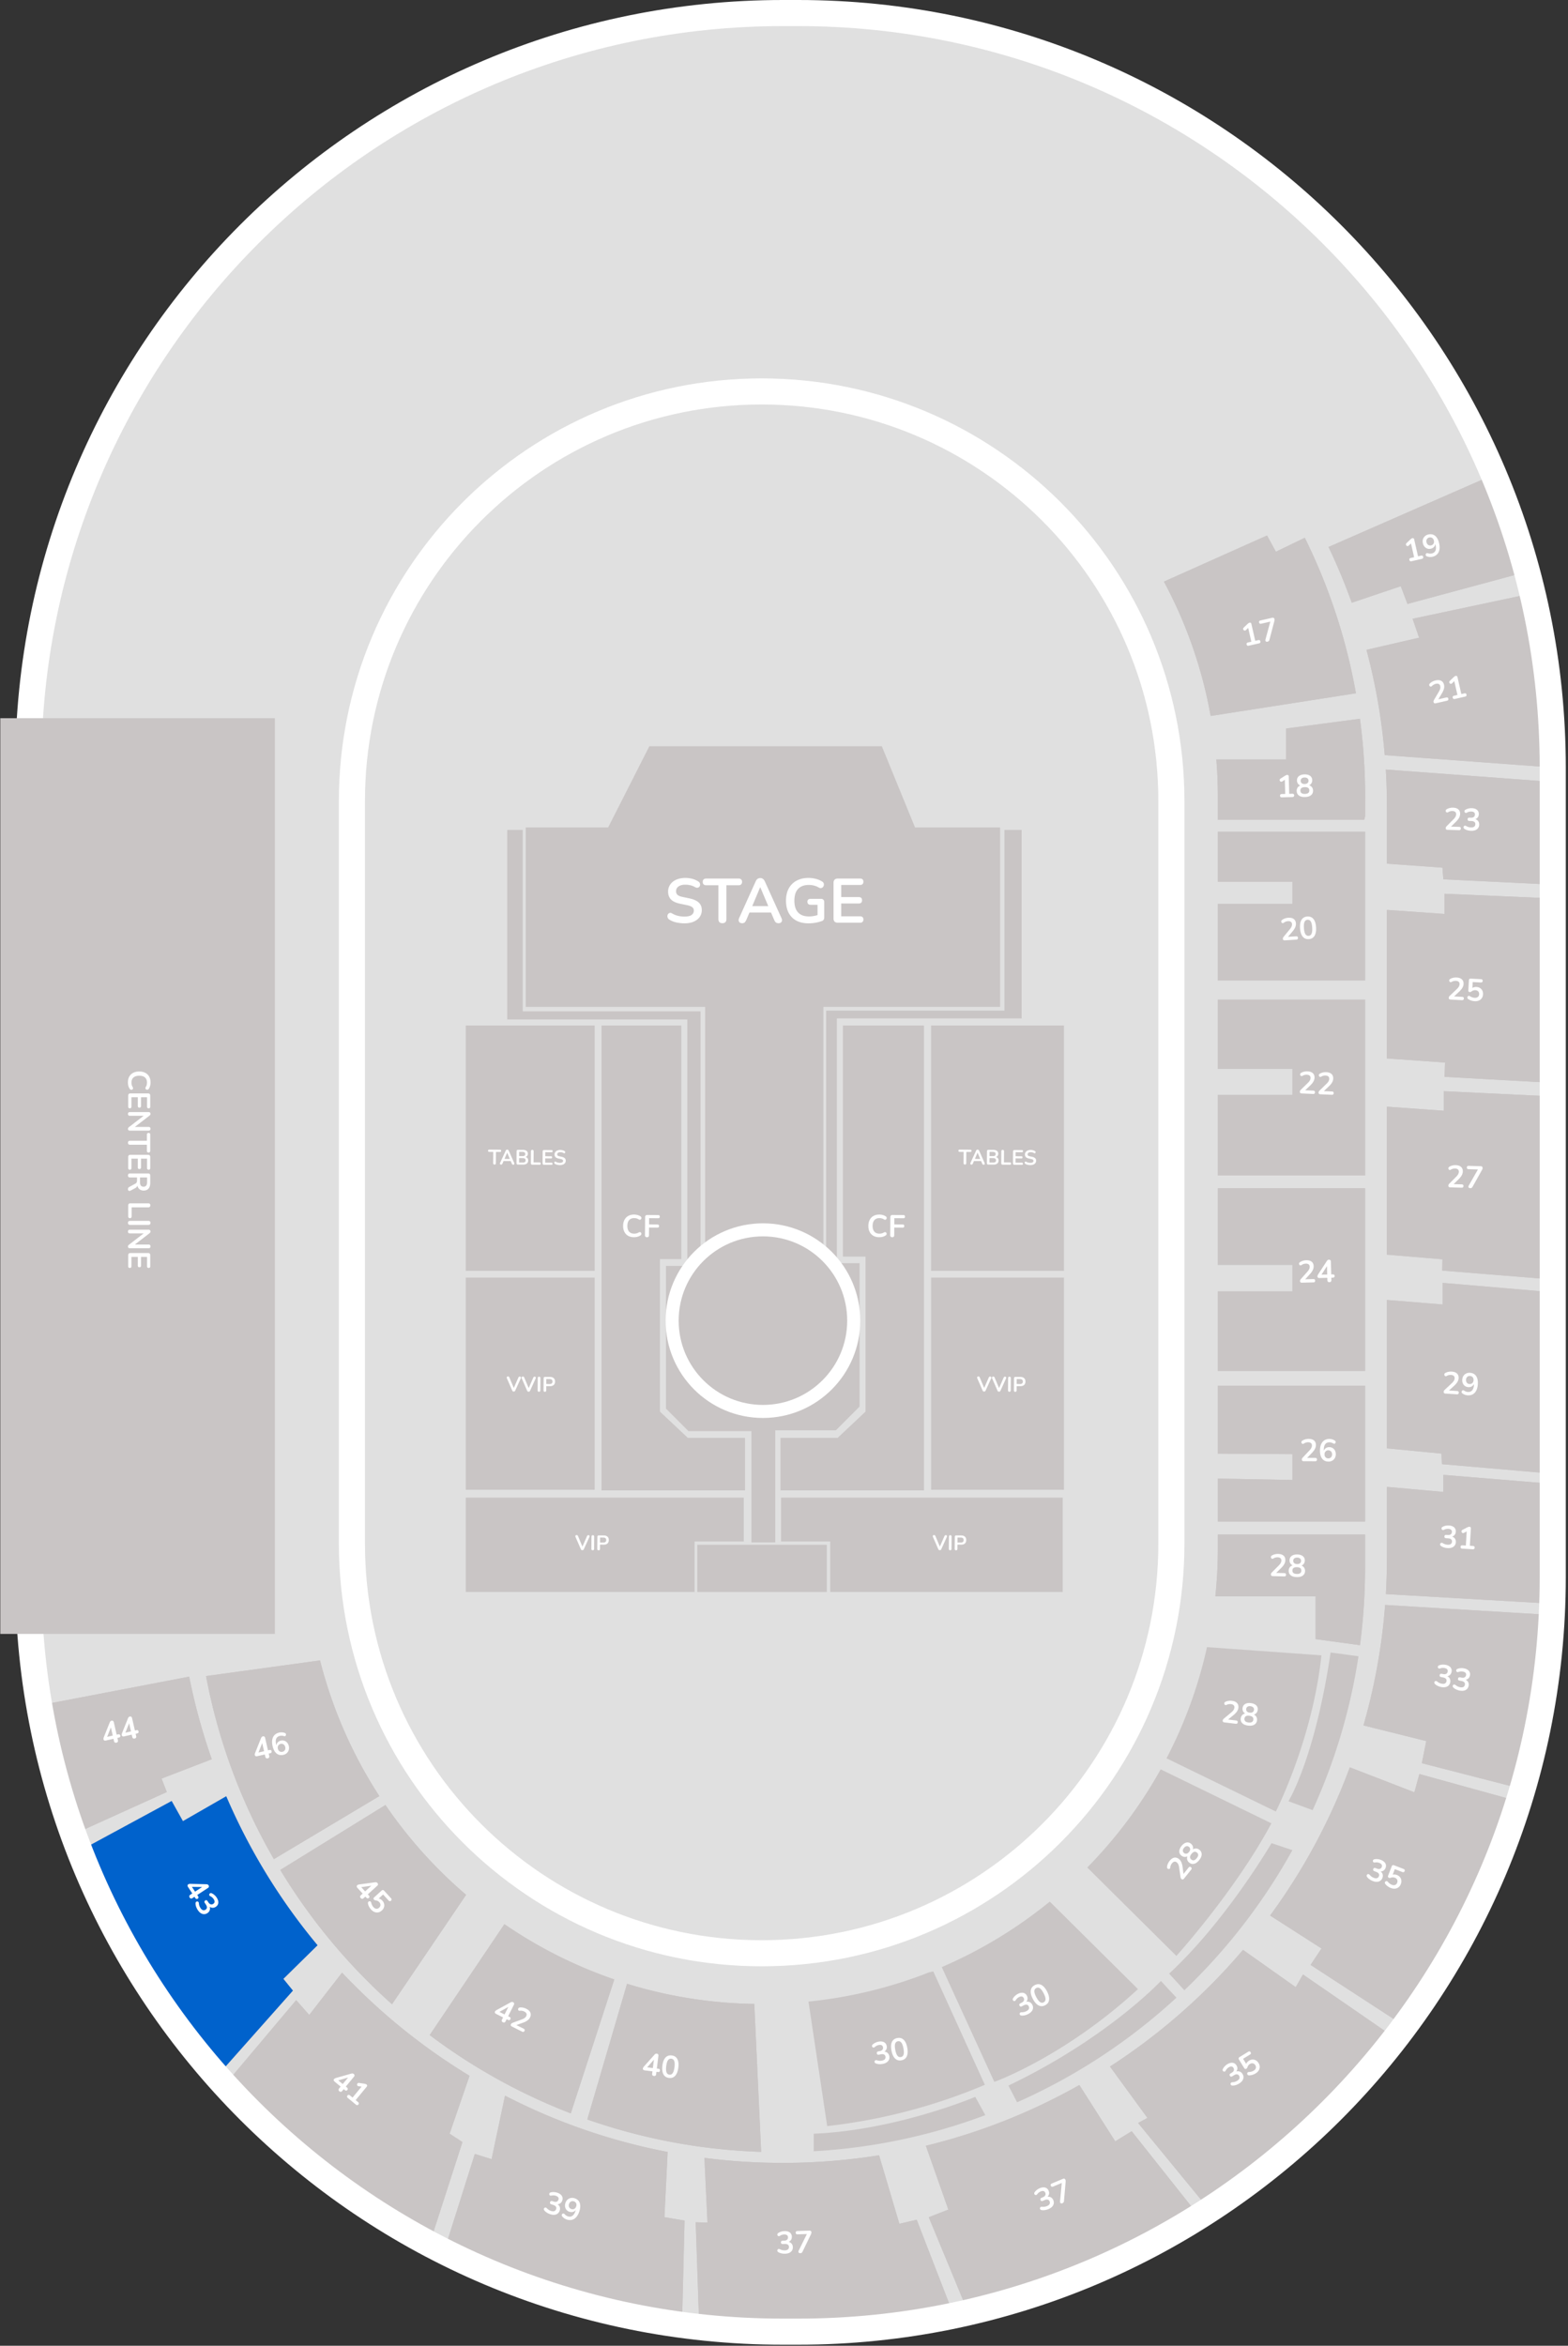 <svg width="601" height="899" viewBox="0 0 601 899" fill="none" xmlns="http://www.w3.org/2000/svg"><rect x="0" y="0" width="601" height="899" fill="#333333" stroke="none"/><g clip-path="url(#clip0_7488_194405)"><path d="M595.116 604.35v-310.1C595.116 134.5 465.656 5 305.906 5h-5.79c-159.77 0-289.27 129.5-289.27 289.25v310.1c0 159.75 129.5 289.25 289.27 289.25h5.81c159.73 0 289.19-129.5 289.19-289.25zm-414.23 98.23a156.551 156.551 0 0 1-46-111.05V307.07a157.048 157.048 0 0 1 157.05-157.05 157.05 157.05 0 0 1 157.05 157.05v284.46a157.004 157.004 0 0 1-96.919 145.168 157.001 157.001 0 0 1-171.181-34.118z" fill="#E0E0E0"/><path d="M291.936 748.58a157.054 157.054 0 0 1-157-157.05V307.07a157.053 157.053 0 0 1 45.998-111.052 157.053 157.053 0 0 1 222.103 0 157.054 157.054 0 0 1 45.999 111.052v284.46a157.038 157.038 0 0 1-46.017 111.068 157.047 157.047 0 0 1-111.083 45.982z" fill="#E0E0E0"/><path d="M464.035 274.39a173.148 173.148 0 0 0-17.92-51.49l39.53-17.68 3.39 6.22 11.08-5.34a222.312 222.312 0 0 1 19.58 59.6l-55.66 8.69zm58.86 39.82h-56.1v-8.75c0-4.847-.197-9.647-.59-14.4h26.76V279.2l28.29-3.73c1.32 9.862 1.988 19.8 2 29.75v7.54c-.23.94-.36 1.45-.36 1.45zm.32 61.56h-56.42V346.4h28.6v-8.47h-28.6v-19.19h56.42v57.03zm0 74.73h-56.42v-30.86h28.6v-9.99h-28.6v-26.54h56.42v67.39zm0 74.91h-56.42v-30.49h28.6v-10.17h-28.6v-29.36h56.42v70.02zm0 57.72h-56.42v-16.47l28.6.54v-9.91l-28.6-.19v-26.04h56.42v52.07zm-1.96 47.38l-17-2.32v-16.38h-38.4v-.3c.627-6.057.941-12.141.94-18.23v-5.19h56.42v12.7a225.663 225.663 0 0 1-1.96 29.72zm-32.24 63.75l-41.9-20.4a173.488 173.488 0 0 0 15.51-42.6l43.86 3.14c-3.37 32.19-17.47 59.86-17.47 59.86zm14.101-.53l-9.27-3.42s10.13-16.25 16.16-57l10.69 1.45a222.364 222.364 0 0 1-17.58 58.97zm-52.222 55.87l-34.16-33.89a175.097 175.097 0 0 0 28.14-37.62l42.44 20.69c-13.71 25.71-36.42 50.82-36.42 50.82zm3.061 13.16l-5.84-6.38c21.83-20.18 39.25-50 39.25-50l8 2.68a224.996 224.996 0 0 1-41.41 53.7zm-72.84 35.12l-20.15-44a174.3 174.3 0 0 0 41.4-25.1l33.81 33.54c-28.2 25.96-55.06 35.56-55.06 35.56z" fill="#C9C5C5"/><path d="M389.836 805.7l-3.32-6.41c37.84-18.07 58.45-40.09 58.45-40.09l5.95 6.41a223.928 223.928 0 0 1-61.08 40.09zm-72.781 9.12l-7.17-47.72a173.504 173.504 0 0 0 46.31-11.24l1.52-.33 19.77 43.47a217.403 217.403 0 0 1-60.43 15.82z" fill="#C9C5C5"/><path d="M311.885 824.46v-6.72c31.71-1.32 61.93-14.12 61.93-14.12l3.85 7a222.618 222.618 0 0 1-65.78 13.84zm-20.14.23a223.093 223.093 0 0 1-66.63-12.41l15.23-52a174.407 174.407 0 0 0 48.77 7.72l2.63 56.69zm-72.97-14.75a223.567 223.567 0 0 1-54.08-30l28.64-42.51a174.228 174.228 0 0 0 42.11 21.18l-16.67 51.33zm-68.519-41.82a221.53 221.53 0 0 1-9.47-8.93 224.92 224.92 0 0 1-33.36-42.54l40.32-24.89a174.641 174.641 0 0 0 20.79 25.07 173.881 173.881 0 0 0 10.12 9.35l-28.4 41.94zm-45.281-55.61a222.414 222.414 0 0 1-26-70.16l43.69-6a174.07 174.07 0 0 0 22.74 52l-40.43 24.16zm431.92-487.84l-18.78 6.33a227.968 227.968 0 0 0-8.9-21.37l61-26.72a287.903 287.903 0 0 1 14.2 36.42l-44.94 12.13-2.58-6.79zm60.511 69.63l-66.65-4.9a229.382 229.382 0 0 0-7-40.35l20.17-4.65-2.49-7.25 45.38-9.64a291.287 291.287 0 0 1 10.59 66.79zm.26 44.86l-44.45-2.16-.34-4.47-21.28-1.53v-21.84c0-4.78-.143-9.527-.43-14.24l66.41 4.94c.06 2.28.09 4.567.09 6.86v32.44zm0 75.98l-43.99-2.44.2-5.49-22.28-1.56v-56.93l22.03 1.55v-7.74l44.04 1.89v70.72zm0 75.43l-44.87-3.62.08-4.33-21.28-1.77v-56.72l21.78 1.56v-7.49l44.29 2.12v70.25zm0 74.44l-44.99-3.88-.18-4.04-20.9-2.01v-56.87l21.31 1.73v-8.28l44.76 3.8v69.55zm-.28 49.74l-66.2-3.82c.27-4.55.41-9.15.41-13.77v-27.32l21.62 1.94v-6.54l44.45 3.66v33c0 4.3-.094 8.584-.28 12.85zm-12.071 71.36l-40.34-10.37 1.7-8.48-24.07-6a231.188 231.188 0 0 0 8.3-46.17l66.25 4a290.277 290.277 0 0 1-11.84 67.02zm-46.081 90.94l-36.91-24 4.19-6.3-19.7-12.63a231.398 231.398 0 0 0 30.55-56.8l24.75 9.57 1.93-7 39.83 11a290.893 290.893 0 0 1-44.64 86.16zm-75.438 70.19l-27.58-33.61 3.59-1.94-14.37-19.69a232.66 232.66 0 0 0 51-44.72l20.2 14.28 2.79-4.85 36.26 25a292.996 292.996 0 0 1-71.89 65.53zm-92.681 39.05l-15.13-36.55 7.51-2.91-8.62-24.47a230.175 230.175 0 0 0 58.83-23.28l13.76 21.58 6.3-3.88 26.13 32.94a289.717 289.717 0 0 1-88.78 36.57zm-65.181 7.31a293.142 293.142 0 0 1-37.94-2.45l-1.34-39.48 4.52.14-1.17-24.81a234.573 234.573 0 0 0 66.94-1l7.78 26.26 6.64-1.55 14.26 36.8a292.718 292.718 0 0 1-59.69 6.09zm-44.518-3.37a289.768 289.768 0 0 1-90.49-29.68l11.07-35.06 6.42 2 5.15-24.34a230.118 230.118 0 0 0 62.34 21.58l-1.24 25 7.72 1.28-.97 39.22zm-95.991-32.64a292.757 292.757 0 0 1-65.78-49.44c-3.84-3.84-7.57-7.787-11.19-11.84l25.07-29.77 5 5.69 12.59-16.23c1.593 1.7 3.213 3.367 4.86 5a233.111 233.111 0 0 0 44 34.54l-7.64 22.18 4.92 3.22-11.83 36.65zM85.546 793a291.54 291.54 0 0 1-51.63-85.52l31.88-17.26 4.32 7.72 16.6-9.54a231.737 231.737 0 0 0 35 57.11l-13.09 12.88 3.65 4.5L85.546 793zm-53.911-91.57a290.12 290.12 0 0 1-13-48.53l53.88-10.33a230.8 230.8 0 0 0 8.66 31.65l-19.24 7.42 2 5.15-32.3 14.64z" fill="#C9C5C5"/><path d="M448.984 591.53V307.07c0-86.737-70.313-157.05-157.05-157.05-86.736 0-157.05 70.313-157.05 157.05v284.46c0 86.736 70.314 157.05 157.05 157.05 86.737 0 157.05-70.314 157.05-157.05z" stroke="#fff" stroke-width="10" stroke-miterlimit="10"/><path d="M536.895 224.67l-18.78 6.33a227.968 227.968 0 0 0-8.9-21.37l61-26.72a287.903 287.903 0 0 1 14.2 36.42l-44.94 12.13-2.58-6.79zm60.511 69.63l-66.65-4.9a229.382 229.382 0 0 0-7-40.35l20.17-4.65-2.49-7.25 45.38-9.64a291.287 291.287 0 0 1 10.59 66.79zm.26 44.86l-44.45-2.16-.34-4.47-21.28-1.53v-21.84c0-4.78-.143-9.527-.43-14.24l66.41 4.94c.06 2.28.09 4.567.09 6.86v32.44zm0 75.98l-43.99-2.44.2-5.49-22.28-1.56v-56.93l22.03 1.55v-7.74l44.04 1.89v70.72zm0 75.43l-44.87-3.62.08-4.33-21.28-1.77v-56.72l21.78 1.56v-7.49l44.29 2.12v70.25zm0 74.44l-44.99-3.88-.18-4.04-20.9-2.01v-56.87l21.31 1.73v-8.28l44.76 3.8v69.55zm-.28 49.74l-66.2-3.82c.27-4.55.41-9.15.41-13.77v-27.32l21.62 1.94v-6.54l44.45 3.66v33c0 4.3-.094 8.584-.28 12.85zm-12.071 71.36l-40.34-10.37 1.7-8.48-24.07-6a231.188 231.188 0 0 0 8.3-46.17l66.25 4a290.277 290.277 0 0 1-11.84 67.02zm-553.68 15.32a290.12 290.12 0 0 1-13-48.53l53.88-10.33a230.8 230.8 0 0 0 8.66 31.65l-19.24 7.42 2 5.15-32.3 14.64zm507.599 75.62l-36.91-24 4.19-6.3-19.7-12.63a231.398 231.398 0 0 0 30.55-56.8l24.75 9.57 1.93-7 39.83 11a290.893 290.893 0 0 1-44.64 86.16z" fill="#C9C5C5"/><path d="M85.546 793a291.54 291.54 0 0 1-51.63-85.52l31.88-17.26 4.32 7.72 16.6-9.54a231.737 231.737 0 0 0 35 57.11l-13.09 12.88 3.65 4.5L85.546 793z" fill="#0062CC"/><path d="M463.796 847.24l-27.58-33.61 3.59-1.94-14.37-19.69a232.66 232.66 0 0 0 51-44.72l20.2 14.28 2.79-4.85 36.26 25a292.996 292.996 0 0 1-71.89 65.53zm-298.371 10.35a292.757 292.757 0 0 1-65.78-49.44c-3.84-3.84-7.57-7.787-11.19-11.84l25.07-29.77 5 5.69 12.59-16.23c1.593 1.7 3.213 3.367 4.86 5a233.111 233.111 0 0 0 44 34.54l-7.64 22.18 4.92 3.22-11.83 36.65zm205.69 28.7l-15.13-36.55 7.51-2.91-8.62-24.47a230.175 230.175 0 0 0 58.83-23.28l13.76 21.58 6.3-3.88 26.13 32.94a289.717 289.717 0 0 1-88.78 36.57zm-109.699 3.94a289.768 289.768 0 0 1-90.49-29.68l11.07-35.06 6.42 2 5.15-24.34a230.118 230.118 0 0 0 62.34 21.58l-1.24 25 7.72 1.28-.97 39.22zm44.518 3.37a293.142 293.142 0 0 1-37.94-2.45l-1.34-39.48 4.52.14-1.17-24.81a234.573 234.573 0 0 0 66.94-1l7.78 26.26 6.64-1.55 14.26 36.8a292.718 292.718 0 0 1-59.69 6.09zm213.801-627.9l-55.7 8.69a173.148 173.148 0 0 0-17.92-51.49l39.53-17.68 3.39 6.22 11.08-5.34a222.283 222.283 0 0 1 19.62 59.6zm3.48 47.06c-.19.94-.32 1.45-.32 1.45h-56.1v-8.75c0-4.847-.197-9.647-.59-14.4h26.76V279.2l28.29-3.73c1.32 9.862 1.988 19.8 2 29.75l-.04 7.54zm0 63.01h-56.42V346.4h28.6v-8.47h-28.6v-19.19h56.42v57.03zm0 74.73h-56.42v-30.86h28.6v-9.99h-28.6v-26.54h56.42v67.39zm0 74.91h-56.42v-30.49h28.6v-10.17h-28.6v-29.36h56.42v70.02zm0 57.72h-56.42v-16.47l28.6.54v-9.91l-28.6-.19v-26.04h56.42v52.07zm-1.96 47.38l-17-2.32v-16.38h-38.4v-.3c.627-6.057.941-12.141.94-18.23v-5.19h56.42v12.7a225.663 225.663 0 0 1-1.96 29.72zm-416.28 82a222.414 222.414 0 0 1-26-70.16l43.69-6a174.07 174.07 0 0 0 22.74 52l-40.43 24.16zm45.281 55.61a221.53 221.53 0 0 1-9.47-8.93 224.92 224.92 0 0 1-33.36-42.54l40.32-24.89a174.641 174.641 0 0 0 20.79 25.07 173.881 173.881 0 0 0 10.12 9.35l-28.4 41.94zm68.519 41.82a223.567 223.567 0 0 1-54.08-30l28.64-42.51a174.228 174.228 0 0 0 42.11 21.18l-16.67 51.33zm72.97 14.75a223.093 223.093 0 0 1-66.63-12.41l15.23-52a174.407 174.407 0 0 0 48.77 7.72l2.63 56.69z" fill="#C9C5C5"/><path d="M595.154 604.35v-310.1C595.154 134.502 465.653 5 305.904 5h-5.81C140.346 5 10.844 134.502 10.844 294.25v310.1c0 159.748 129.502 289.25 289.25 289.25h5.81c159.749 0 289.25-129.502 289.25-289.25z" stroke="#fff" stroke-width="10" stroke-miterlimit="10"/><path d="M105.355 275.25v350.94H.115V275.25h105.24z" fill="#C9C5C5"/><path d="M540.999 215.088c-.202.047-.374.028-.516-.054a.674.674 0 0 1-.269-.429c-.046-.203-.027-.367.059-.493.094-.128.242-.214.444-.26l1.307-.298-1.305-5.73.724-.165-1.479 1.43a.692.692 0 0 1-.396.2.663.663 0 0 1-.364-.089.76.76 0 0 1-.25-.286.631.631 0 0 1-.061-.379.69.69 0 0 1 .229-.396l1.389-1.335a3.45 3.45 0 0 1 .414-.34 1.08 1.08 0 0 1 .408-.203.614.614 0 0 1 .44.047c.129.06.216.192.262.394l1.483 6.512 1.19-.271c.202-.047.37-.031.501.045.14.074.233.213.279.415.046.202.023.371-.069.507-.084.134-.227.223-.429.27l-3.991.908zm8.062-1.713a3.94 3.94 0 0 1-1.073.085 3.834 3.834 0 0 1-1.112-.25.559.559 0 0 1-.315-.248.736.736 0 0 1-.105-.356.728.728 0 0 1 .091-.352.51.51 0 0 1 .278-.235c.119-.052.262-.052.43 0 .3.095.573.147.821.156.248.01.488-.012.721-.066.452-.102.809-.294 1.072-.575.264-.281.425-.649.485-1.105.066-.465.028-1.009-.114-1.631l-.199-.875.14-.032c.034.401-.017.769-.154 1.103a2.093 2.093 0 0 1-.618.84 2.454 2.454 0 0 1-.988.459 2.451 2.451 0 0 1-1.338-.052 2.437 2.437 0 0 1-1.076-.737 2.985 2.985 0 0 1-.626-1.293c-.122-.537-.118-1.037.014-1.501a2.59 2.59 0 0 1 .748-1.189 2.81 2.81 0 0 1 1.33-.683c.684-.156 1.3-.129 1.847.082.548.211 1.016.595 1.405 1.153.387.55.679 1.257.875 2.121.16.7.22 1.341.181 1.923a3.944 3.944 0 0 1-.378 1.522 3.03 3.03 0 0 1-.926 1.107 3.707 3.707 0 0 1-1.416.629zm-.538-4.358c.28-.063.511-.182.692-.354.188-.182.315-.399.38-.651.064-.26.062-.538-.006-.833a1.745 1.745 0 0 0-.355-.754 1.297 1.297 0 0 0-.622-.411 1.456 1.456 0 0 0-.778-.019c-.28.064-.51.182-.692.354a1.39 1.39 0 0 0-.382.64c-.066.252-.064.529.005.833.068.296.186.547.356.754.176.197.384.338.624.422.239.077.498.083.778.019zm1.809 60.512c-.249.056-.444.043-.586-.039-.135-.092-.228-.247-.277-.465a.794.794 0 0 1 .017-.409c.042-.14.113-.295.213-.465l1.777-3.032c.273-.455.452-.852.539-1.191.085-.346.092-.675.021-.986-.089-.389-.281-.656-.576-.802-.287-.147-.664-.168-1.131-.062a2.91 2.91 0 0 0-.767.298c-.248.13-.488.316-.72.557-.119.125-.242.194-.37.207a.59.59 0 0 1-.35-.08.677.677 0 0 1-.246-.275.699.699 0 0 1-.074-.377.705.705 0 0 1 .203-.402 3.963 3.963 0 0 1 1.003-.768 4.773 4.773 0 0 1 1.221-.462c.591-.135 1.109-.159 1.555-.072a2.04 2.04 0 0 1 1.1.572c.288.294.487.686.599 1.177.075.326.093.658.055.994a3.864 3.864 0 0 1-.263 1.054 7.564 7.564 0 0 1-.598 1.204l-1.673 2.787-.09-.397 3.431-.782c.21-.047.381-.033.513.043.132.077.221.216.267.418.046.202.027.37-.057.504s-.231.225-.442.272l-4.294.979zm7.266-1.655c-.203.046-.375.028-.516-.055a.675.675 0 0 1-.27-.429c-.046-.203-.026-.367.06-.493.094-.127.242-.214.444-.26l1.307-.298-1.305-5.73.723-.164-1.479 1.429a.697.697 0 0 1-.396.201.674.674 0 0 1-.364-.089.768.768 0 0 1-.249-.287.632.632 0 0 1-.062-.379.7.7 0 0 1 .229-.396l1.39-1.335a3.3 3.3 0 0 1 .414-.34c.139-.105.275-.173.407-.203a.621.621 0 0 1 .441.047c.128.061.215.192.261.394l1.484 6.512 1.19-.271c.202-.046.369-.031.501.045.14.075.233.213.279.415.046.203.023.372-.069.507-.084.134-.227.224-.429.27l-3.991.909zm-2.755 50.165c-.255-.007-.441-.068-.558-.183-.108-.123-.159-.296-.153-.519a.79.79 0 0 1 .118-.392 2.13 2.13 0 0 1 .322-.398l2.474-2.496c.377-.372.65-.712.818-1.019.168-.315.256-.632.265-.951.011-.398-.109-.705-.358-.919-.242-.214-.602-.328-1.081-.341a2.858 2.858 0 0 0-.816.098 2.805 2.805 0 0 0-.836.36c-.146.092-.283.128-.41.109a.585.585 0 0 1-.319-.164.69.69 0 0 1-.171-.328.695.695 0 0 1 .023-.383.698.698 0 0 1 .296-.339 3.968 3.968 0 0 1 1.163-.495 4.836 4.836 0 0 1 1.297-.145c.606.017 1.114.122 1.524.317.409.195.717.47.923.827.206.357.302.786.289 1.289-.009.335-.074.66-.194.976a3.844 3.844 0 0 1-.517.956 7.492 7.492 0 0 1-.878 1.018l-2.312 2.284.011-.407 3.517.096c.215.005.377.062.486.168.109.107.161.264.155.471-.005.208-.066.366-.18.474-.115.109-.28.16-.495.155l-4.403-.119zm9.001.363a5.742 5.742 0 0 1-1.336-.204 3.866 3.866 0 0 1-1.194-.535.811.811 0 0 1-.314-.368.658.658 0 0 1-.037-.384.675.675 0 0 1 .188-.318.603.603 0 0 1 .351-.146.816.816 0 0 1 .464.12c.322.184.634.32.935.408.301.08.611.125.93.133.351.01.647-.03.889-.119.242-.09.425-.228.55-.416a1.22 1.22 0 0 0 .21-.689c.011-.399-.116-.698-.382-.896-.258-.207-.642-.317-1.153-.331l-.766-.021c-.223-.006-.393-.066-.509-.181-.109-.115-.161-.272-.155-.471.005-.2.065-.354.18-.462.122-.109.295-.16.519-.154l.622.017c.303.008.563-.033.781-.123.219-.097.39-.236.515-.417.124-.18.19-.402.197-.665.01-.367-.106-.649-.348-.847-.234-.198-.583-.303-1.045-.316a3.166 3.166 0 0 0-.841.085 3.279 3.279 0 0 0-.859.348.647.647 0 0 1-.422.096.534.534 0 0 1-.318-.164.677.677 0 0 1-.172-.316.63.63 0 0 1 .035-.382.686.686 0 0 1 .308-.339 3.975 3.975 0 0 1 1.15-.472 4.61 4.61 0 0 1 1.285-.144c.583.015 1.079.121 1.488.315.41.187.719.451.925.791.214.333.315.735.302 1.206-.009.335-.081.64-.216.916a1.991 1.991 0 0 1-.557.679 2.056 2.056 0 0 1-.848.384l.003-.143c.572.111 1.012.362 1.321.754.309.383.456.858.44 1.425-.013.494-.148.921-.405 1.282-.258.36-.616.633-1.076.821-.46.179-1.005.26-1.635.243zm-7.86 64.668c-.255-.014-.439-.08-.553-.199-.104-.125-.151-.3-.138-.523a.786.786 0 0 1 .129-.388c.079-.124.19-.253.333-.389l2.545-2.424c.387-.362.669-.694.846-.996.177-.309.274-.624.292-.942.022-.399-.088-.709-.332-.93-.235-.221-.592-.344-1.07-.371a2.893 2.893 0 0 0-.819.074 2.835 2.835 0 0 0-.846.337c-.149.088-.286.12-.413.097a.597.597 0 0 1-.314-.173.684.684 0 0 1-.161-.333.693.693 0 0 1 .033-.382.69.69 0 0 1 .306-.33 3.976 3.976 0 0 1 1.176-.462 4.795 4.795 0 0 1 1.301-.108c.605.034 1.11.154 1.514.36.404.206.704.491.9.853.195.363.279.795.251 1.297a2.938 2.938 0 0 1-.221.97 3.854 3.854 0 0 1-.544.941 7.474 7.474 0 0 1-.906.992l-2.377 2.218.022-.407 3.514.196c.215.012.375.072.481.182.106.11.153.268.141.476-.011.207-.076.363-.193.468-.118.106-.285.152-.5.14l-4.397-.244zm9.226.633a5.293 5.293 0 0 1-1.282-.239 4.203 4.203 0 0 1-1.178-.581.778.778 0 0 1-.292-.352.758.758 0 0 1-.014-.397.68.68 0 0 1 .198-.324.564.564 0 0 1 .344-.149.749.749 0 0 1 .436.132c.285.184.577.328.875.432.298.105.618.167.96.186.335.018.625-.025.871-.132.245-.106.438-.263.577-.471.14-.208.218-.455.233-.742.025-.446-.09-.812-.346-1.098-.255-.294-.618-.454-1.088-.48a2.15 2.15 0 0 0-.748.09 2.021 2.021 0 0 0-.729.391c-.076.06-.171.118-.286.176a.797.797 0 0 1-.363.064c-.199-.012-.348-.072-.445-.181-.098-.109-.142-.256-.132-.439l.217-3.907c.012-.216.077-.376.195-.481.126-.113.297-.163.512-.151l3.931.218c.215.012.376.077.481.195.114.11.165.269.153.476-.011.199-.079.351-.205.456-.118.105-.284.152-.499.14l-3.107-.173-.149 2.677-.394-.022c.222-.267.509-.467.86-.6.351-.132.73-.187 1.136-.164.534.03.99.171 1.367.423.386.246.675.577.868.996.201.41.286.883.257 1.416-.031.55-.182 1.029-.452 1.438-.27.4-.643.707-1.118.92-.467.206-1.015.292-1.644.257zm-9.355 71.339c-.255-.008-.441-.069-.557-.184-.108-.123-.159-.296-.152-.52a.789.789 0 0 1 .119-.391c.075-.126.183-.258.323-.398l2.48-2.489c.379-.372.652-.711.821-1.017.169-.314.258-.631.267-.95.012-.399-.107-.706-.356-.921-.241-.214-.6-.329-1.079-.343a2.862 2.862 0 0 0-.817.096 2.824 2.824 0 0 0-.837.358.6.6 0 0 1-.41.108.591.591 0 0 1-.318-.165.676.676 0 0 1-.17-.329.692.692 0 0 1 .023-.382.705.705 0 0 1 .297-.339 3.98 3.98 0 0 1 1.164-.492 4.802 4.802 0 0 1 1.298-.141c.606.018 1.113.125 1.523.32.409.196.716.473.921.83.205.357.3.787.285 1.289a2.95 2.95 0 0 1-.196.976 3.817 3.817 0 0 1-.519.955 7.526 7.526 0 0 1-.881 1.016l-2.318 2.278.012-.407 3.517.104c.215.006.377.063.486.17.109.107.16.264.154.472-.007.207-.067.365-.182.473-.115.109-.28.16-.495.153l-4.403-.13zm7.637.322a.756.756 0 0 1-.451-.145.526.526 0 0 1-.205-.354c-.019-.152.022-.318.123-.499l3.814-6.688-.016.526-3.876-.114c-.215-.007-.381-.067-.497-.183-.109-.115-.16-.272-.154-.471.006-.208.067-.365.182-.474.123-.108.292-.159.507-.152l4.63.137a.796.796 0 0 1 .521.183c.132.115.195.277.189.484a1.391 1.391 0 0 1-.085.465c-.052.126-.12.264-.204.413l-3.59 6.395a.863.863 0 0 1-.358.373c-.138.075-.315.11-.53.104zm-9.459 78.714c-.255-.016-.438-.084-.551-.204-.103-.126-.148-.301-.133-.524a.799.799 0 0 1 .133-.387c.08-.123.193-.251.337-.386l2.569-2.398c.391-.358.676-.687.856-.987.18-.308.281-.621.302-.94.026-.398-.082-.709-.323-.933-.233-.223-.589-.35-1.066-.381a2.858 2.858 0 0 0-.82.066 2.817 2.817 0 0 0-.849.328c-.15.086-.288.117-.414.093a.587.587 0 0 1-.313-.177.682.682 0 0 1-.157-.334.68.68 0 0 1 .037-.381.69.69 0 0 1 .309-.328 3.986 3.986 0 0 1 1.181-.45 4.827 4.827 0 0 1 1.301-.095c.606.04 1.109.165 1.511.375.402.211.699.498.891.862.192.365.271.798.239 1.299-.022.335-.1.658-.232.969a3.84 3.84 0 0 1-.553.935c-.236.312-.542.64-.916.983l-2.399 2.194.027-.406 3.511.23c.215.014.374.077.479.188.105.11.15.269.137.476-.014.207-.08.363-.199.467-.119.104-.285.149-.5.135l-4.395-.289zm8.49.678a3.946 3.946 0 0 1-1.052-.225 3.82 3.82 0 0 1-.995-.557.564.564 0 0 1-.231-.327.743.743 0 0 1 .001-.372.735.735 0 0 1 .188-.311.514.514 0 0 1 .333-.147c.129-.015.267.026.412.123.26.177.508.306.743.385.234.079.471.127.71.143.462.03.859-.052 1.191-.246.333-.194.593-.501.78-.92.196-.427.315-.959.357-1.596l.059-.896.143.01a2.354 2.354 0 0 1-.462 1.013c-.226.281-.504.49-.833.629-.328.13-.688.182-1.078.157a2.449 2.449 0 0 1-1.267-.431 2.441 2.441 0 0 1-.821-1.014 2.987 2.987 0 0 1-.231-1.418c.036-.549.184-1.027.442-1.434a2.58 2.58 0 0 1 1.057-.926c.438-.22.928-.311 1.469-.276.701.046 1.283.248 1.747.607.465.358.803.86 1.017 1.506.214.637.292 1.398.234 2.282-.047.716-.173 1.348-.376 1.894-.196.539-.461.99-.797 1.351a3.02 3.02 0 0 1-1.203.797c-.459.17-.971.236-1.537.199zm.728-4.33c.287.019.542-.029.765-.142.232-.121.415-.292.55-.516.135-.231.212-.497.232-.8a1.734 1.734 0 0 0-.126-.824 1.287 1.287 0 0 0-.478-.571 1.455 1.455 0 0 0-.74-.24 1.455 1.455 0 0 0-.765.141 1.4 1.4 0 0 0-.548.504c-.135.223-.212.49-.233.8-.02.303.022.578.126.824.112.24.271.434.477.583.207.142.454.222.74.241zM554.82 593.3a5.67 5.67 0 0 1-1.328-.246 3.853 3.853 0 0 1-1.177-.573.805.805 0 0 1-.302-.377.656.656 0 0 1-.025-.386.681.681 0 0 1 .198-.312.597.597 0 0 1 .356-.134.81.81 0 0 1 .459.134c.317.195.624.341.922.438.298.09.607.144.925.163.351.02.648-.01.893-.092.244-.081.432-.214.563-.398a1.23 1.23 0 0 0 .232-.682c.023-.398-.095-.701-.354-.908-.252-.214-.632-.337-1.142-.367l-.764-.045c-.223-.013-.391-.079-.504-.197-.105-.118-.152-.277-.14-.476.012-.199.076-.351.195-.456.126-.105.3-.15.523-.137l.621.036c.303.018.565-.014.785-.097.222-.091.397-.225.528-.401.13-.176.203-.395.218-.658.022-.367-.085-.653-.321-.858-.228-.206-.573-.322-1.035-.349a3.192 3.192 0 0 0-.842.058 3.277 3.277 0 0 0-.87.321.658.658 0 0 1-.425.083.54.54 0 0 1-.313-.175.637.637 0 0 1-.115-.702.691.691 0 0 1 .319-.329 3.947 3.947 0 0 1 1.165-.435 4.63 4.63 0 0 1 1.289-.104c.581.035 1.074.155 1.477.363.404.2.704.473.899.82.204.34.292.745.264 1.215a2.19 2.19 0 0 1-.245.908 1.99 1.99 0 0 1-.579.662 2.07 2.07 0 0 1-.86.357l.009-.144c.567.13.999.395 1.296.796.296.393.428.872.394 1.438-.029.494-.177.917-.446 1.268-.268.352-.635.614-1.101.787-.465.164-1.013.228-1.642.191zm5.618.211c-.207-.013-.367-.078-.48-.196a.67.67 0 0 1-.139-.488c.012-.207.077-.359.194-.456.126-.097.292-.139.499-.127l1.338.079.346-5.866.741.043-1.819.96a.693.693 0 0 1-.437.082.67.67 0 0 1-.325-.186.768.768 0 0 1-.159-.346.633.633 0 0 1 .046-.38.695.695 0 0 1 .331-.317l1.707-.894c.165-.087.329-.157.492-.211a1.09 1.09 0 0 1 .448-.082c.167.01.304.066.41.168.106.095.153.245.141.452l-.392 6.667 1.218.072c.207.012.364.073.469.183.114.111.164.27.152.477-.012.207-.081.363-.207.467-.118.105-.281.151-.488.139l-4.086-.24zm-8.033 53.037a5.686 5.686 0 0 1-1.284-.418 3.815 3.815 0 0 1-1.092-.722.8.8 0 0 1-.25-.413.658.658 0 0 1 .025-.385.684.684 0 0 1 .238-.284.603.603 0 0 1 .37-.087c.144.011.29.076.438.194.288.234.573.419.856.555.284.127.583.221.896.282.345.066.644.075.897.026s.457-.156.611-.321c.161-.164.268-.379.319-.646.075-.391-.002-.707-.232-.946-.221-.246-.582-.417-1.084-.513l-.752-.145c-.219-.042-.377-.13-.474-.262-.088-.131-.114-.294-.076-.49.038-.196.122-.338.253-.427.138-.087.317-.109.537-.067l.611.118c.297.057.561.059.791.006.231-.062.423-.171.575-.329a1.2 1.2 0 0 0 .303-.624c.069-.36 0-.658-.206-.893-.199-.233-.526-.393-.98-.481a3.194 3.194 0 0 0-.843-.052 3.24 3.24 0 0 0-.905.204.646.646 0 0 1-.432.026.535.535 0 0 1-.287-.214.637.637 0 0 1-.022-.711.685.685 0 0 1 .359-.284 3.987 3.987 0 0 1 1.212-.279c.43-.039.86-.017 1.291.066.572.11 1.045.294 1.417.553.375.251.636.561.784.931.158.363.192.776.103 1.238a2.188 2.188 0 0 1-.362.869 1.998 1.998 0 0 1-.66.58 2.055 2.055 0 0 1-.9.241l.027-.141c.546.203.94.522 1.181.959.243.428.31.921.203 1.477-.093.486-.296.885-.608 1.199-.313.314-.711.526-1.195.636-.483.102-1.034.093-1.653-.026zm7.047 1.356a5.686 5.686 0 0 1-1.284-.418 3.836 3.836 0 0 1-1.092-.722.8.8 0 0 1-.25-.413.662.662 0 0 1 .025-.386.688.688 0 0 1 .238-.283.603.603 0 0 1 .37-.087c.144.011.29.076.438.194.288.234.573.419.856.555.284.127.583.221.896.282.345.066.644.075.897.026s.457-.156.611-.321c.161-.164.268-.379.319-.646.075-.392-.002-.707-.232-.946-.221-.246-.582-.417-1.084-.514l-.752-.144c-.219-.042-.377-.13-.474-.262-.088-.131-.114-.294-.076-.49.038-.196.122-.338.253-.427.138-.087.317-.109.537-.067l.611.118c.297.057.561.059.791.006.231-.062.423-.171.575-.329a1.2 1.2 0 0 0 .303-.624c.069-.36 0-.658-.206-.893-.199-.233-.526-.393-.98-.481a3.194 3.194 0 0 0-.843-.052 3.24 3.24 0 0 0-.905.204.646.646 0 0 1-.432.026.535.535 0 0 1-.287-.214.635.635 0 0 1-.022-.711.685.685 0 0 1 .359-.284 3.957 3.957 0 0 1 1.212-.279c.43-.039.86-.017 1.291.066.572.11 1.045.294 1.417.553.375.251.636.561.784.931.158.363.192.776.103 1.238a2.188 2.188 0 0 1-.362.869 1.998 1.998 0 0 1-.66.58 2.055 2.055 0 0 1-.9.241l.027-.141c.546.203.94.522 1.181.959.243.428.31.921.203 1.477-.093.486-.296.885-.608 1.199-.313.314-.711.526-1.195.636-.483.102-1.034.093-1.653-.026zm-33.309 72.986a5.655 5.655 0 0 1-1.191-.638 3.839 3.839 0 0 1-.948-.903.808.808 0 0 1-.173-.451.662.662 0 0 1 .093-.375.681.681 0 0 1 .284-.237.607.607 0 0 1 .38-.02c.14.036.272.126.397.268.242.281.49.513.745.697.257.176.534.321.832.435.328.127.62.188.878.185.258-.004.477-.073.658-.209.188-.133.33-.326.428-.579.143-.373.122-.697-.062-.973-.174-.281-.499-.513-.976-.696l-.715-.275c-.208-.08-.348-.194-.42-.341-.064-.145-.06-.31.011-.496.072-.186.18-.312.324-.376.152-.061.332-.051.541.029l.581.223c.282.109.542.158.777.146.238-.02.446-.094.624-.222a1.19 1.19 0 0 0 .408-.561c.132-.342.117-.648-.045-.915-.155-.265-.448-.48-.88-.646a3.189 3.189 0 0 0-.82-.201 3.305 3.305 0 0 0-.927.041.641.641 0 0 1-.429-.05.528.528 0 0 1-.246-.261.687.687 0 0 1-.056-.355.63.63 0 0 1 .16-.349.687.687 0 0 1 .404-.216c.4-.085.814-.106 1.242-.061.43.037.85.135 1.259.293.544.209.976.473 1.298.794.324.313.526.664.607 1.054.091.386.052.798-.117 1.238a2.2 2.2 0 0 1-.51.791 1.98 1.98 0 0 1-.752.454 2.052 2.052 0 0 1-.928.079l.052-.134c.501.296.833.68.993 1.152.163.464.143.961-.061 1.49-.177.461-.447.819-.81 1.073-.363.253-.792.392-1.288.415-.493.015-1.034-.091-1.622-.317zm6.92 2.663a5.25 5.25 0 0 1-1.146-.62 4.186 4.186 0 0 1-.943-.915.77.77 0 0 1-.17-.424.757.757 0 0 1 .108-.382.687.687 0 0 1 .288-.248.562.562 0 0 1 .373-.036c.132.034.257.12.375.26.215.262.448.489.7.679.251.191.537.348.857.471.313.121.603.168.869.142a1.29 1.29 0 0 0 .694-.271c.197-.155.347-.367.45-.635.16-.417.163-.801.007-1.151-.153-.358-.449-.622-.888-.791a2.135 2.135 0 0 0-.74-.144 2.033 2.033 0 0 0-.814.149c-.09.034-.198.06-.326.08a.79.79 0 0 1-.365-.051c-.186-.072-.309-.175-.368-.309-.06-.134-.057-.286.009-.458l1.406-3.652c.077-.201.188-.334.332-.398.155-.069.333-.064.534.013l3.675 1.414c.201.078.333.188.398.333.074.14.074.306-.001.5-.071.186-.183.31-.335.371-.144.064-.317.058-.518-.02l-2.904-1.117-.963 2.502-.368-.142a2.02 2.02 0 0 1 1.002-.307 2.76 2.76 0 0 1 1.132.192c.499.192.889.466 1.171.823.292.351.466.756.521 1.213.065.453.001.928-.191 1.427-.197.514-.488.924-.87 1.23-.38.298-.829.476-1.347.533-.507.053-1.055-.034-1.644-.261zm-58.137 74.97a5.69 5.69 0 0 1-1.229.559 3.827 3.827 0 0 1-1.293.205.803.803 0 0 1-.464-.137.653.653 0 0 1-.241-.301.674.674 0 0 1-.016-.369.598.598 0 0 1 .214-.314.811.811 0 0 1 .454-.153 4.353 4.353 0 0 0 1.006-.169c.296-.097.58-.23.852-.397.299-.184.525-.379.679-.586a1.08 1.08 0 0 0 .233-.649 1.22 1.22 0 0 0-.2-.692c-.209-.34-.479-.52-.81-.541-.329-.032-.711.085-1.146.353l-.653.401c-.19.117-.365.159-.526.127-.154-.037-.283-.14-.387-.31-.104-.17-.138-.332-.102-.486.044-.158.161-.295.351-.412l.53-.326c.259-.159.454-.335.588-.529a1.21 1.21 0 0 0 .202-.631 1.2 1.2 0 0 0-.198-.665c-.192-.312-.443-.486-.754-.519-.305-.038-.654.064-1.048.307a3.12 3.12 0 0 0-.657.53 3.284 3.284 0 0 0-.53.761.646.646 0 0 1-.301.311.537.537 0 0 1-.356.037.684.684 0 0 1-.316-.171.63.63 0 0 1-.18-.339.683.683 0 0 1 .073-.453c.175-.369.41-.711.705-1.023.291-.319.623-.594.997-.824.497-.305.969-.488 1.419-.548.445-.068.848-.016 1.207.157.361.162.665.443.912.844.175.286.282.581.319.886a1.99 1.99 0 0 1-.095.873 2.057 2.057 0 0 1-.501.785l-.075-.122c.539-.219 1.045-.249 1.518-.09.468.152.851.47 1.147.952.259.422.38.854.361 1.296-.019.442-.169.867-.452 1.275-.288.402-.7.767-1.237 1.097zm6.318-3.883c-.36.222-.756.4-1.189.534a4.17 4.17 0 0 1-1.299.195.77.77 0 0 1-.441-.123.744.744 0 0 1-.237-.317.692.692 0 0 1-.023-.38.565.565 0 0 1 .198-.318.74.74 0 0 1 .434-.14c.339-.012.661-.06.965-.144.304-.084.603-.216.895-.395.285-.176.499-.377.64-.605.141-.227.21-.466.206-.716a1.449 1.449 0 0 0-.232-.743c-.234-.38-.537-.615-.911-.704-.377-.096-.766-.021-1.167.226-.218.133-.405.3-.563.5a2.032 2.032 0 0 0-.376.737 1.621 1.621 0 0 1-.135.307.785.785 0 0 1-.262.26c-.17.104-.326.139-.469.105-.142-.034-.262-.129-.358-.285l-2.049-3.334c-.113-.184-.151-.353-.114-.506.039-.165.151-.304.334-.416l3.355-2.062c.183-.113.352-.151.505-.114.157.025.289.127.398.303.104.17.135.334.091.492-.036.154-.146.287-.33.4l-2.651 1.629 1.404 2.284-.337.207c.031-.347.152-.674.365-.983a2.75 2.75 0 0 1 .84-.783c.455-.28.91-.424 1.364-.431.457-.019.884.089 1.28.323.4.223.739.562 1.019 1.017.288.469.438.949.449 1.438.006.483-.125.948-.394 1.394-.266.436-.668.818-1.205 1.148zm-79.399 52a5.685 5.685 0 0 1-1.301.362 3.86 3.86 0 0 1-1.309.003.814.814 0 0 1-.437-.207.655.655 0 0 1-.192-.335.678.678 0 0 1 .041-.367.607.607 0 0 1 .26-.278.812.812 0 0 1 .473-.08 4.36 4.36 0 0 0 1.02-.012 4.02 4.02 0 0 0 .903-.26c.323-.136.577-.294.761-.474.184-.181.295-.383.331-.605a1.222 1.222 0 0 0-.091-.715c-.154-.368-.393-.588-.717-.66-.32-.082-.715-.025-1.186.172l-.707.295c-.206.086-.386.101-.54.044-.146-.06-.257-.182-.334-.366-.077-.184-.085-.349-.025-.496.067-.149.204-.266.41-.353l.574-.24c.28-.116.501-.261.662-.432.159-.179.258-.376.298-.591.04-.216.009-.445-.093-.688-.141-.339-.363-.549-.665-.63-.295-.084-.656-.037-1.083.141a3.171 3.171 0 0 0-.731.423 3.24 3.24 0 0 0-.641.67.65.65 0 0 1-.345.26.53.53 0 0 1-.358-.019.638.638 0 0 1-.411-.58.681.681 0 0 1 .142-.436c.23-.338.515-.639.855-.902.337-.27.708-.49 1.112-.659.538-.225 1.033-.332 1.487-.323.45.002.84.116 1.168.342.332.216.589.541.77.975.13.309.189.617.179.924-.013.3-.09.583-.229.848-.14.266-.345.499-.616.699l-.056-.133c.567-.133 1.072-.084 1.514.146.439.223.768.596.986 1.119.191.456.243.901.156 1.335-.086.434-.301.831-.644 1.19-.346.352-.809.65-1.391.893zm5.353-2.263a.745.745 0 0 1-.47.054.527.527 0 0 1-.333-.237c-.08-.131-.112-.299-.094-.506l.714-7.666.203.486-3.578 1.495c-.199.083-.375.097-.529.04-.146-.06-.257-.182-.334-.366-.08-.192-.09-.361-.03-.507.067-.149.2-.265.399-.348l4.274-1.786a.805.805 0 0 1 .55-.049c.168.051.292.172.372.364.068.162.106.314.114.458.005.136 0 .29-.015.46l-.63 7.307a.863.863 0 0 1-.173.487 1.026 1.026 0 0 1-.44.314zm-106.285 19.355a5.636 5.636 0 0 1-1.345-.126 3.842 3.842 0 0 1-1.224-.465.802.802 0 0 1-.334-.348c-.06-.134-.08-.261-.06-.382a.68.68 0 0 1 .169-.328.609.609 0 0 1 .343-.167.81.81 0 0 1 .469.094c.333.165.652.283.957.353.306.062.618.089.937.079.351-.011.644-.068.881-.171.236-.103.411-.253.524-.448.122-.195.179-.428.17-.699-.012-.399-.157-.69-.434-.873-.269-.191-.659-.279-1.17-.263l-.765.024c-.223.007-.397-.044-.52-.152-.115-.108-.176-.262-.182-.461-.006-.199.045-.357.153-.472.116-.115.286-.176.509-.183l.623-.02a1.91 1.91 0 0 0 .773-.167c.212-.111.375-.259.489-.447a1.2 1.2 0 0 0 .158-.675c-.011-.367-.143-.642-.397-.826-.245-.184-.599-.269-1.061-.254a3.163 3.163 0 0 0-.834.133 3.293 3.293 0 0 0-.838.398.648.648 0 0 1-.415.12.537.537 0 0 1-.328-.145.67.67 0 0 1-.189-.306.628.628 0 0 1 .012-.383.684.684 0 0 1 .288-.356 3.94 3.94 0 0 1 1.121-.538 4.557 4.557 0 0 1 1.274-.219c.582-.018 1.084.058 1.504.228.42.163.743.408.969.737.233.32.357.715.372 1.185.01.335-.044.644-.163.928a1.993 1.993 0 0 1-.516.71 2.062 2.062 0 0 1-.825.433l-.005-.144c.577.078 1.032.303 1.362.676.331.365.505.831.523 1.397.015.495-.095.929-.331 1.304-.236.374-.578.668-1.026.882-.449.205-.988.318-1.618.337zm5.808-.204a.75.75 0 0 1-.459-.118.525.525 0 0 1-.226-.34c-.028-.151.002-.319.092-.506l3.402-6.906.016.526-3.875.12c-.216.007-.385-.044-.508-.152-.115-.108-.176-.262-.182-.461-.007-.207.044-.369.153-.484.116-.115.281-.176.497-.183l4.629-.144a.802.802 0 0 1 .532.152c.139.107.212.264.218.472.005.175-.014.331-.057.469a3.74 3.74 0 0 1-.179.424l-3.195 6.601a.866.866 0 0 1-.335.394 1.034 1.034 0 0 1-.523.136zm-95.841-14.942a5.765 5.765 0 0 1-1.225-.571 3.847 3.847 0 0 1-.996-.849.798.798 0 0 1-.198-.441.65.65 0 0 1 .072-.379.666.666 0 0 1 .27-.252.601.601 0 0 1 .378-.042.814.814 0 0 1 .411.246c.258.267.519.485.783.654.266.161.552.291.855.388.334.108.63.153.887.135.258-.018.472-.099.645-.245.18-.143.312-.344.395-.602.122-.38.084-.702-.116-.968-.189-.27-.527-.484-1.013-.64l-.729-.235c-.213-.069-.359-.174-.439-.317-.072-.141-.077-.306-.016-.496s.162-.321.302-.393c.148-.069.329-.07.542-.002l.592.191c.289.093.55.127.784.102.237-.033.441-.118.611-.256a1.2 1.2 0 0 0 .376-.583c.113-.35.081-.653-.096-.911-.169-.256-.474-.455-.915-.597a3.212 3.212 0 0 0-.83-.154 3.312 3.312 0 0 0-.923.093.65.65 0 0 1-.431-.026.534.534 0 0 1-.26-.247.68.68 0 0 1-.076-.351.633.633 0 0 1 .14-.357.687.687 0 0 1 .391-.239 3.939 3.939 0 0 1 1.237-.13c.431.013.856.087 1.274.221.554.179 1.001.419 1.339.721.342.294.563.634.666 1.019.112.38.096.794-.048 1.242a2.188 2.188 0 0 1-.465.818 1.98 1.98 0 0 1-1.647.627l.044-.137c.517.267.869.632 1.055 1.094.189.455.197.952.023 1.491-.151.471-.401.843-.749 1.117-.348.273-.769.435-1.263.486-.491.043-1.037-.032-1.637-.225zm6.364 2.048a3.915 3.915 0 0 1-.967-.474 3.826 3.826 0 0 1-.829-.783.56.56 0 0 1-.144-.373.74.74 0 0 1 .091-.36.748.748 0 0 1 .259-.257.511.511 0 0 1 .359-.06c.128.016.251.089.369.219.209.236.418.42.626.554.209.134.427.238.654.311.441.142.846.16 1.216.052.37-.107.697-.341.981-.702.294-.367.538-.854.734-1.461l.275-.855.137.044a2.345 2.345 0 0 1-.695.87 2.093 2.093 0 0 1-.961.408c-.35.046-.712.009-1.084-.11a2.456 2.456 0 0 1-1.124-.727 2.437 2.437 0 0 1-.549-1.183 2.991 2.991 0 0 1 .121-1.432c.169-.524.428-.951.778-1.283a2.585 2.585 0 0 1 1.25-.641 2.815 2.815 0 0 1 1.492.09c.669.216 1.184.553 1.547 1.014.363.461.57 1.03.62 1.708.052.671-.058 1.428-.329 2.271-.22.683-.496 1.265-.826 1.746a3.931 3.931 0 0 1-1.101 1.116 3.037 3.037 0 0 1-1.362.48 3.7 3.7 0 0 1-1.538-.182zm1.76-4.022c.273.088.532.104.776.049.255-.061.474-.183.659-.367a1.8 1.8 0 0 0 .42-.719c.096-.296.122-.573.079-.83a1.292 1.292 0 0 0-.325-.67 1.45 1.45 0 0 0-.659-.414 1.445 1.445 0 0 0-.776-.048 1.377 1.377 0 0 0-.655.355 1.75 1.75 0 0 0-.421.719 1.789 1.789 0 0 0-.078.83c.05.259.157.487.321.682.166.187.385.325.659.413zm-88.934-45.136c-.185-.152-.289-.321-.312-.505-.019-.191.051-.382.208-.573l.594-.72-2.28-1.881c-.191-.158-.312-.324-.363-.501-.045-.171.004-.343.146-.516.081-.098.195-.185.34-.262.152-.071.375-.146.667-.225l5.554-1.579c.192-.058.369-.078.529-.059a.83.83 0 0 1 .444.195c.16.132.252.29.275.475.029.179-.041.37-.208.573l-3.115 3.776.453.373c.178.147.275.3.29.457.026.156-.027.314-.159.474-.132.16-.279.245-.443.255-.152.009-.317-.06-.496-.207l-.452-.373-.594.72c-.157.191-.332.295-.523.313-.185.013-.371-.057-.555-.21zm1.297-2.777l2.376-2.88.268.22-4.814 1.398.259-.314 1.911 1.576zm1.927 5.313c-.16-.132-.251-.28-.272-.442a.674.674 0 0 1 .175-.476c.132-.16.274-.244.427-.253.158-.004.317.06.477.192l1.034.853 3.739-4.533.573.472-2.035-.298a.698.698 0 0 1-.401-.191.673.673 0 0 1-.152-.343.752.752 0 0 1 .075-.372.629.629 0 0 1 .262-.281.694.694 0 0 1 .453-.06l1.906.285c.184.027.358.067.522.119.169.047.305.113.41.199a.624.624 0 0 1 .232.377c.03.139-.021.289-.153.449l-4.249 5.152.942.776c.16.132.25.274.27.425.026.156-.027.314-.159.474-.132.16-.279.245-.443.255-.157.015-.316-.043-.476-.175l-3.157-2.604zM72.7 727.237c-.132-.2-.181-.392-.149-.576.04-.187.162-.349.369-.485l.78-.512-1.621-2.472c-.136-.206-.202-.402-.198-.585.008-.177.105-.327.292-.45.106-.07.24-.119.403-.149.166-.023.4-.029.703-.018l5.772.135c.201.002.376.035.524.1a.84.84 0 0 1 .366.318.722.722 0 0 1 .122.536c-.026.179-.148.34-.369.485l-4.092 2.685.321.49c.127.194.175.368.142.523-.02.157-.118.292-.291.406-.174.114-.34.151-.499.112-.148-.036-.285-.151-.412-.345l-.322-.49-.78.512c-.207.136-.405.184-.593.145-.18-.043-.337-.165-.468-.365zm2.061-2.269l3.122-2.048.19.29-5.011-.09.34-.223 1.36 2.071zm1.022 7.011a5.7 5.7 0 0 1-.596-1.212 3.86 3.86 0 0 1-.242-1.287.802.802 0 0 1 .123-.467.658.658 0 0 1 .293-.25.677.677 0 0 1 .37-.027c.125.032.232.1.32.205a.813.813 0 0 1 .166.449c.032.37.098.703.198 1.001.106.292.247.572.422.839.193.294.395.514.606.662.211.147.43.219.656.214.23.002.458-.072.685-.221.334-.219.506-.494.517-.826.023-.33-.106-.708-.386-1.135l-.42-.64c-.123-.187-.17-.361-.143-.522.032-.155.132-.287.299-.396.166-.11.327-.149.482-.116.159.038.3.151.422.338l.342.52c.166.254.348.444.546.572.205.123.417.184.636.184a1.2 1.2 0 0 0 .66-.218c.306-.201.472-.458.496-.769.029-.306-.084-.652-.337-1.039a3.196 3.196 0 0 0-.55-.641 3.305 3.305 0 0 0-.776-.507.65.65 0 0 1-.32-.291.54.54 0 0 1-.047-.356.68.68 0 0 1 .161-.32.63.63 0 0 1 .334-.191.69.69 0 0 1 .454.06c.375.165.723.39 1.044.675.328.281.612.605.853.972.32.487.516.955.59 1.402.08.443.04.847-.122 1.211-.15.366-.423.678-.817.937-.28.183-.572.299-.875.345a1.998 1.998 0 0 1-.876-.069 2.063 2.063 0 0 1-.8-.478l.12-.078c.236.532.28 1.037.135 1.514-.138.473-.444.864-.918 1.175-.413.272-.842.405-1.284.399-.443-.005-.872-.144-1.288-.414-.41-.276-.788-.677-1.133-1.204zM44.62 667.878c-.233.053-.43.032-.59-.062-.163-.102-.271-.274-.326-.515l-.207-.91-2.883.656c-.24.055-.447.049-.618-.019-.163-.069-.27-.212-.319-.43a1.09 1.09 0 0 1 0-.43 4.3 4.3 0 0 1 .23-.666l2.142-5.361a1.32 1.32 0 0 1 .276-.456.846.846 0 0 1 .426-.232.723.723 0 0 1 .544.073c.16.086.268.258.326.515l1.087 4.773.572-.131c.226-.051.406-.035.54.049.139.075.232.213.278.416.046.202.023.371-.069.506-.086.126-.241.215-.467.266l-.572.131.208.91c.054.241.03.443-.071.605-.104.155-.273.259-.506.312zm-1.405-2.724l-.83-3.641.339-.077-1.834 4.665-.09-.397 2.415-.55zm8.403 1.13c-.233.053-.43.033-.591-.062-.163-.102-.271-.274-.326-.515l-.207-.91-2.883.657c-.24.054-.447.048-.618-.019-.163-.069-.27-.213-.319-.431a1.088 1.088 0 0 1 0-.43 4.33 4.33 0 0 1 .23-.665l2.142-5.361a1.3 1.3 0 0 1 .276-.456.838.838 0 0 1 .426-.232.723.723 0 0 1 .545.072c.158.087.267.258.325.515l1.088 4.773.571-.13c.226-.052.406-.035.54.049.14.074.232.213.278.415.046.202.023.371-.069.507-.086.126-.241.214-.467.266l-.572.13.208.91c.055.241.031.443-.071.605-.104.155-.273.259-.506.312zm-1.406-2.724l-.83-3.641.34-.077-1.835 4.665-.09-.397 2.415-.55zm52.409 10.318c-.234.053-.431.032-.591-.062-.163-.102-.271-.274-.326-.515l-.207-.91-2.883.656c-.24.055-.447.049-.618-.019-.163-.069-.27-.212-.319-.43a1.09 1.09 0 0 1 0-.43 4.3 4.3 0 0 1 .23-.666l2.142-5.361c.071-.188.164-.34.276-.456a.847.847 0 0 1 .426-.232.725.725 0 0 1 .545.073c.158.086.267.258.325.515l1.088 4.773.571-.131c.226-.051.406-.035.539.049.14.075.233.213.279.416.046.202.023.371-.069.506-.086.126-.241.215-.467.266l-.572.131.208.91c.054.241.031.443-.071.605-.104.155-.273.259-.506.312zm-1.406-2.724l-.829-3.641.338-.077-1.834 4.665-.09-.397 2.415-.55zm7.393 1.385c-.677.154-1.293.126-1.848-.083-.549-.218-1.017-.603-1.404-1.153s-.679-1.257-.876-2.12c-.159-.701-.222-1.337-.189-1.909.039-.582.168-1.094.387-1.536.218-.443.523-.811.914-1.105a3.787 3.787 0 0 1 1.427-.632 3.579 3.579 0 0 1 1.076-.073c.381.02.751.099 1.11.238a.56.56 0 0 1 .314.248c.068.115.1.239.097.371a.66.66 0 0 1-.092.352.538.538 0 0 1-.266.232.67.67 0 0 1-.432-.012 3.123 3.123 0 0 0-.821-.156 2.792 2.792 0 0 0-.722.066c-.451.103-.808.294-1.072.575-.263.281-.429.65-.496 1.108-.06.455-.018.998.125 1.628l.2.875-.14.032a2.469 2.469 0 0 1 .153-1.103c.137-.334.344-.61.622-.829.275-.226.604-.383.985-.469.475-.109.92-.091 1.337.051a2.44 2.44 0 0 1 1.077.737c.3.349.509.78.626 1.293a2.96 2.96 0 0 1-.026 1.504 2.583 2.583 0 0 1-.734 1.198c-.351.325-.795.549-1.332.672zm-.353-1.172c.28-.064.511-.182.693-.354.189-.174.317-.387.382-.64.064-.26.062-.537-.006-.833a1.75 1.75 0 0 0-.355-.754 1.297 1.297 0 0 0-.622-.411c-.24-.084-.5-.094-.78-.03a1.38 1.38 0 0 0-.69.365 1.396 1.396 0 0 0-.382.64c-.066.252-.064.53.005.833.068.296.186.547.356.754.176.197.383.334.621.411.239.076.498.083.778.019zm30.011 56.066c-.161-.177-.24-.359-.237-.545.009-.192.105-.371.288-.537l.69-.629-1.99-2.185c-.167-.183-.263-.366-.288-.548-.02-.176.052-.339.217-.489.095-.086.219-.157.375-.212.16-.049.391-.091.692-.128l5.721-.775c.199-.03.376-.025.533.016a.844.844 0 0 1 .411.257c.14.153.208.323.205.509.003.181-.093.36-.287.538l-3.619 3.296.394.433c.156.171.23.336.223.493.004.159-.071.308-.224.447-.154.14-.312.203-.475.19-.152-.013-.306-.105-.462-.276l-.394-.433-.691.628c-.182.167-.37.246-.561.237-.186-.015-.359-.11-.521-.287zm1.679-2.565l2.761-2.514.233.256-4.963.7.301-.274 1.668 1.832zm2.273 6.94a5.263 5.263 0 0 1-.746-1.069 4.175 4.175 0 0 1-.433-1.24.767.767 0 0 1 .038-.456.751.751 0 0 1 .268-.292.676.676 0 0 1 .368-.093.56.56 0 0 1 .35.135.737.737 0 0 1 .218.4c.075.331.182.638.322.921.139.284.324.552.555.806.226.247.463.42.713.516.25.096.497.119.742.068.245-.05.474-.172.687-.366.33-.3.504-.643.522-1.026.024-.388-.123-.757-.44-1.105a2.14 2.14 0 0 0-.597-.46c-.22-.123-.485-.2-.794-.232a1.69 1.69 0 0 1-.327-.074.798.798 0 0 1-.303-.209c-.135-.148-.198-.295-.192-.441.007-.147.079-.282.214-.405l2.894-2.636c.159-.145.317-.214.475-.206.169.008.326.091.471.251l2.652 2.911c.145.159.214.318.206.475.004.159-.071.308-.224.447-.147.135-.303.195-.466.182-.158-.007-.309-.091-.454-.25l-2.095-2.301-1.982 1.806-.266-.292c.346-.035.69.023 1.033.175.344.151.652.378.926.679.36.395.586.815.678 1.26.104.445.078.884-.078 1.318-.145.433-.415.83-.81 1.19-.407.371-.85.607-1.329.709a2.59 2.59 0 0 1-1.443-.127c-.477-.18-.928-.503-1.353-.969zm50.53 43.22c-.214-.108-.353-.249-.417-.424-.06-.182-.035-.383.076-.604l.419-.835-2.643-1.326c-.221-.111-.376-.247-.465-.407-.081-.157-.072-.336.028-.535.057-.115.148-.225.274-.332.132-.103.332-.226.6-.368l5.062-2.776c.175-.099.342-.158.503-.176a.842.842 0 0 1 .476.092c.186.093.31.227.374.402.068.168.043.369-.075.605l-2.196 4.375.524.263c.207.103.335.23.385.38.06.147.044.313-.049.498s-.218.301-.375.347c-.147.043-.323.012-.53-.091l-.524-.264-.419.835c-.111.221-.257.362-.44.422-.178.053-.374.026-.588-.081zm.647-2.997l1.675-3.337.31.156-4.382 2.434.182-.364 2.215 1.111zm2.814 4.627c-.228-.114-.37-.249-.427-.402-.046-.157-.019-.335.081-.535a.803.803 0 0 1 .273-.305c.122-.082.275-.156.461-.224l3.299-1.21c.5-.178.891-.37 1.173-.576.286-.214.5-.463.643-.749.179-.356.201-.684.066-.984-.128-.297-.406-.552-.834-.767a2.834 2.834 0 0 0-.781-.258 2.811 2.811 0 0 0-.91-.028c-.171.021-.31-.004-.417-.076a.58.58 0 0 1-.219-.284.678.678 0 0 1-.015-.369.689.689 0 0 1 .182-.337c.104-.1.241-.16.412-.181a3.998 3.998 0 0 1 1.264.044c.438.087.85.226 1.235.42.542.272.957.583 1.246.933.288.35.45.73.485 1.141.035.41-.06.84-.285 1.289-.151.3-.347.567-.59.802a3.807 3.807 0 0 1-.874.646 7.534 7.534 0 0 1-1.226.55l-3.063 1.087.182-.364 3.145 1.579c.192.096.315.216.369.359.053.143.033.307-.06.492-.093.186-.215.303-.364.353-.15.05-.322.026-.514-.07l-3.937-1.976zm54.421 18.955c-.238-.029-.416-.116-.535-.259-.118-.152-.161-.35-.131-.596l.115-.926-2.933-.365c-.246-.03-.437-.106-.575-.228-.13-.12-.181-.292-.153-.513a1.09 1.09 0 0 1 .147-.404 4.26 4.26 0 0 1 .442-.548l3.84-4.311c.131-.152.27-.264.415-.334a.835.835 0 0 1 .48-.073.72.72 0 0 1 .487.253c.12.136.163.334.131.595l-.604 4.858.582.072c.23.029.393.106.49.23.106.118.146.28.121.486-.026.205-.105.356-.237.452-.124.09-.301.12-.53.091l-.582-.072-.115.926c-.031.246-.122.428-.273.545-.151.11-.345.151-.582.121zm-.394-3.04l.461-3.705.344.042-3.314 3.761.05-.403 2.459.305zm6.17 3.782c-.989-.123-1.699-.589-2.129-1.398-.429-.817-.558-1.919-.386-3.304.117-.935.329-1.704.637-2.309.317-.612.722-1.052 1.213-1.321.5-.267 1.078-.36 1.736-.279.997.125 1.708.583 2.132 1.375.432.794.562 1.887.389 3.281-.116.926-.332 1.699-.651 2.319-.309.613-.71 1.061-1.204 1.346-.493.276-1.072.373-1.737.29zm.155-1.247c.539.067.966-.133 1.281-.6.323-.467.551-1.231.683-2.292.132-1.061.097-1.845-.106-2.352-.193-.515-.559-.806-1.097-.872-.531-.066-.957.126-1.278.576-.32.443-.547 1.195-.678 2.256-.132 1.061-.099 1.857.101 2.388.199.532.564.83 1.094.896zm81.766-4.126a5.689 5.689 0 0 1-1.348.088 3.834 3.834 0 0 1-1.282-.266.807.807 0 0 1-.385-.291.66.66 0 0 1-.119-.367.685.685 0 0 1 .115-.352.608.608 0 0 1 .312-.218.81.81 0 0 1 .479.018 4.33 4.33 0 0 0 1 .198c.312.013.624-.01.937-.07.345-.066.626-.169.843-.308a1.09 1.09 0 0 0 .448-.525c.089-.212.108-.451.057-.718-.075-.391-.264-.656-.566-.793-.297-.146-.695-.171-1.197-.075l-.752.145c-.22.042-.399.019-.537-.068-.131-.089-.215-.231-.253-.427-.037-.196-.012-.359.077-.49.096-.132.254-.219.474-.261l.611-.118c.298-.057.543-.153.737-.287.192-.143.329-.315.412-.518.083-.203.1-.434.05-.692-.069-.361-.243-.612-.522-.753-.271-.143-.634-.171-1.088-.084-.29.056-.558.144-.803.264a3.295 3.295 0 0 0-.764.525.652.652 0 0 1-.391.184.533.533 0 0 1-.347-.092.636.636 0 0 1-.284-.652.688.688 0 0 1 .229-.397c.295-.284.635-.52 1.022-.708a4.606 4.606 0 0 1 1.223-.418c.572-.11 1.08-.113 1.522-.011.44.094.798.285 1.072.574.282.279.466.65.555 1.112.063.329.058.643-.014.941a2 2 0 0 1-.398.783c-.192.232-.44.418-.747.558l-.027-.141c.583-.015 1.067.136 1.452.452.384.308.63.741.736 1.297.094.486.053.932-.12 1.339-.174.407-.466.752-.875 1.033-.41.274-.925.47-1.544.589zm7.212-1.384c-.979.188-1.798-.036-2.457-.674-.66-.645-1.121-1.653-1.384-3.024-.178-.925-.213-1.723-.106-2.393.113-.68.362-1.223.747-1.63.393-.409.915-.675 1.565-.8.988-.19 1.805.027 2.453.65.655.622 1.115 1.622 1.38 3.002.176.916.208 1.719.096 2.406-.105.679-.349 1.229-.731 1.652-.384.414-.905.685-1.563.811zm-.237-1.234c.533-.102.878-.424 1.034-.966.164-.543.145-1.34-.057-2.39-.201-1.05-.476-1.785-.825-2.206-.342-.429-.78-.593-1.313-.491-.525.101-.871.415-1.038.942-.168.52-.152 1.305.05 2.355.201 1.05.479 1.797.832 2.241.353.444.792.616 1.317.515zm48.778-16.484a5.744 5.744 0 0 1-1.267.468c-.463.114-.898.15-1.305.109a.799.799 0 0 1-.452-.17.66.66 0 0 1-.219-.318.688.688 0 0 1 .011-.369.606.606 0 0 1 .237-.298c.12-.08.275-.12.464-.119a4.36 4.36 0 0 0 1.016-.095c.302-.076.595-.187.878-.334.312-.161.552-.339.72-.534.169-.195.262-.406.28-.631a1.215 1.215 0 0 0-.149-.704c-.183-.354-.439-.554-.768-.599-.326-.056-.715.033-1.169.268l-.68.352c-.198.103-.376.132-.534.088-.151-.048-.272-.16-.363-.337-.092-.178-.114-.341-.066-.492.055-.154.181-.283.38-.385l.552-.287c.269-.139.478-.301.625-.485.144-.191.226-.396.248-.614a1.197 1.197 0 0 0-.149-.677c-.168-.326-.407-.517-.714-.574-.301-.06-.657.017-1.068.23a3.147 3.147 0 0 0-.694.481 3.287 3.287 0 0 0-.584.72.65.65 0 0 1-.322.288.54.54 0 0 1-.359.011.688.688 0 0 1-.302-.194.632.632 0 0 1-.155-.351.683.683 0 0 1 .106-.446c.202-.356.461-.679.778-.969a4.617 4.617 0 0 1 1.055-.749c.517-.268 1.002-.415 1.455-.443.449-.035.846.047 1.192.245.348.188.631.491.848.909.154.297.238.599.253.906.012.3-.041.588-.159.864a2.061 2.061 0 0 1-.556.747l-.066-.128c.554-.179 1.061-.172 1.52.021.456.187.814.531 1.075 1.034.227.44.315.879.265 1.319-.051.439-.233.852-.545 1.239-.316.379-.753.713-1.313 1.003zm6.521-3.377c-.886.459-1.735.476-2.547.052-.816-.431-1.546-1.266-2.188-2.506-.433-.836-.693-1.591-.781-2.264-.085-.684-.001-1.276.253-1.775.26-.504.685-.907 1.273-1.212.892-.462 1.738-.487 2.536-.074.805.41 1.531 1.238 2.176 2.485.43.829.689 1.589.777 2.28.092.681.014 1.278-.232 1.791-.249.507-.672.915-1.267 1.223zm-.578-1.116c.482-.249.721-.656.716-1.22.003-.567-.242-1.326-.733-2.275-.492-.95-.965-1.576-1.419-1.88-.45-.315-.917-.348-1.398-.098-.475.246-.717.645-.727 1.199-.014.546.225 1.294.717 2.243.491.949.97 1.587 1.435 1.912.465.325.934.365 1.409.119zm53.799-47.416c-.159.199-.32.311-.482.334-.163.013-.332-.051-.507-.19a.797.797 0 0 1-.241-.331 2.097 2.097 0 0 1-.123-.497l-.499-3.478c-.07-.526-.176-.949-.32-1.268a2.133 2.133 0 0 0-.598-.784c-.312-.249-.628-.339-.95-.269-.316.063-.624.282-.923.656a2.883 2.883 0 0 0-.415.711 2.831 2.831 0 0 0-.216.884c-.015.172-.069.303-.161.392a.582.582 0 0 1-.323.156.687.687 0 0 1-.365-.062.7.7 0 0 1-.291-.248.703.703 0 0 1-.092-.442 3.95 3.95 0 0 1 .306-1.226c.176-.411.398-.785.667-1.121.379-.474.769-.816 1.172-1.025.402-.21.808-.289 1.216-.238.409.051.81.233 1.202.547.262.21.483.457.662.744.185.28.335.61.451.989.121.372.215.81.283 1.313l.427 3.223-.318-.254 2.197-2.749c.135-.168.277-.263.428-.286.151-.022.307.031.469.161.162.129.252.273.27.43.017.157-.041.319-.176.487l-2.75 3.441zm5.823-7.092c-.409.511-.832.893-1.269 1.146-.439.242-.878.351-1.318.326-.435-.031-.848-.204-1.241-.518a2.22 2.22 0 0 1-.673-.844 2.062 2.062 0 0 1-.163-1.004c.03-.344.14-.674.332-.991l.197.157c-.407.329-.853.498-1.34.507-.489-.002-.939-.168-1.35-.496-.374-.299-.617-.647-.729-1.043-.119-.401-.11-.828.027-1.28.131-.458.38-.917.749-1.378.374-.468.769-.815 1.187-1.044.411-.233.825-.336 1.243-.308.411.022.803.182 1.177.481.274.22.482.477.623.774.146.29.214.595.204.914-.005.313-.087.62-.246.921l-.187-.149c.411-.386.876-.592 1.396-.615.518-.035 1.008.131 1.469.5.393.314.649.683.77 1.106.126.418.117.87-.027 1.357-.146.476-.423.97-.831 1.481zm-.935-.747c.354-.443.536-.844.547-1.202.005-.364-.161-.681-.497-.95-.337-.269-.679-.358-1.027-.269-.347.09-.698.356-1.052.799-.349.436-.531.837-.547 1.202-.011.359.152.673.488.942.337.269.682.361 1.036.276.352-.096.703-.362 1.052-.798zm-2.964-2.369c.2-.25.332-.492.396-.726a1.163 1.163 0 0 0-.024-.678 1.235 1.235 0 0 0-.412-.559c-.299-.239-.617-.32-.955-.243-.339.066-.655.283-.949.651-.294.368-.436.724-.426 1.069.004.341.156.63.455.869.305.244.627.333.966.267.339-.066.655-.283.949-.65zm13.554-49.659c-.253-.03-.433-.108-.538-.234-.097-.132-.132-.309-.105-.531a.8.8 0 0 1 .154-.379c.087-.118.206-.24.358-.366l2.696-2.254c.41-.336.713-.649.909-.939.197-.298.314-.605.353-.922.048-.396-.043-.712-.271-.949-.221-.236-.569-.382-1.044-.44a2.92 2.92 0 0 0-.823.021 2.826 2.826 0 0 0-.865.282c-.154.077-.294.101-.419.07a.59.59 0 0 1-.302-.194.677.677 0 0 1-.139-.342.69.69 0 0 1 .058-.379.694.694 0 0 1 .326-.31c.369-.188.77-.317 1.204-.385a4.804 4.804 0 0 1 1.305-.023c.602.073 1.098.225 1.488.457.39.232.67.535.842.91.172.374.228.811.167 1.31-.04.333-.135.651-.284.954a3.808 3.808 0 0 1-.603.904 7.534 7.534 0 0 1-.969.931l-2.515 2.059.049-.404 3.493.423c.214.025.37.096.468.213.099.116.135.277.111.483-.025.206-.1.358-.224.456-.125.097-.294.133-.508.107l-4.372-.529zm9.094 1.22c-.649-.078-1.197-.237-1.642-.475-.436-.246-.76-.562-.97-.95-.203-.386-.274-.828-.213-1.327.047-.396.169-.735.364-1.017.203-.289.459-.511.767-.667a2.28 2.28 0 0 1 1.018-.238l-.03.249a2.144 2.144 0 0 1-1.137-.873c-.255-.416-.35-.886-.287-1.409.057-.475.225-.865.503-1.169.279-.312.646-.528 1.103-.65.458-.129.98-.159 1.566-.088.594.072 1.098.225 1.511.46.415.227.72.525.917.895.197.361.267.779.21 1.255-.042.348-.152.66-.33.936-.17.277-.394.495-.67.655-.269.16-.573.252-.914.275l.029-.238c.545.147.964.434 1.258.864.303.422.418.926.348 1.512-.061.499-.239.912-.536 1.238-.288.326-.678.557-1.168.69-.482.127-1.047.151-1.697.072zm.144-1.188c.562.068.999.013 1.31-.167.312-.187.494-.495.546-.922.051-.428-.052-.766-.312-1.015-.259-.248-.67-.406-1.232-.474-.555-.067-.992-.011-1.31.167-.311.179-.493.483-.545.911-.051.427.052.769.31 1.026.268.249.678.407 1.233.474zm.455-3.766c.317.038.592.023.826-.045.234-.076.422-.202.564-.378.141-.176.228-.39.258-.644.046-.38-.053-.693-.296-.94-.235-.253-.586-.408-1.053-.465-.467-.056-.845.011-1.133.201-.287.182-.454.463-.5.844-.047.388.047.708.281.962.235.253.586.408 1.053.465zm8.853-52.33c-.256-.008-.441-.069-.558-.184-.108-.122-.159-.295-.153-.519a.798.798 0 0 1 .118-.391c.076-.126.183-.259.323-.399l2.476-2.493c.377-.373.65-.712.818-1.019.169-.314.257-.631.266-.95.011-.399-.108-.706-.357-.92-.242-.214-.602-.328-1.081-.341a2.821 2.821 0 0 0-.816.097 2.843 2.843 0 0 0-.837.359c-.146.092-.282.128-.41.109a.578.578 0 0 1-.318-.165.678.678 0 0 1-.171-.328.692.692 0 0 1 .023-.382.695.695 0 0 1 .297-.339 3.968 3.968 0 0 1 1.163-.495 4.833 4.833 0 0 1 1.297-.143c.606.017 1.114.123 1.523.318.41.195.718.47.923.827.206.357.302.787.288 1.289a2.96 2.96 0 0 1-.195.977 3.856 3.856 0 0 1-.517.955c-.225.321-.518.66-.879 1.017l-2.314 2.283.011-.407 3.518.098c.215.006.377.062.486.169.108.107.16.264.154.471-.006.208-.066.366-.181.474-.114.109-.279.16-.495.154l-4.402-.122zm9.168.374c-.654-.018-1.214-.125-1.679-.322-.458-.204-.809-.489-1.054-.855-.238-.366-.349-.8-.335-1.303.011-.398.1-.747.268-1.046.176-.306.411-.551.703-.735.293-.183.623-.294.991-.331l-.007.251a2.151 2.151 0 0 1-1.212-.764c-.292-.391-.431-.85-.416-1.377.013-.478.144-.882.392-1.21.249-.336.595-.586 1.039-.749.444-.171.961-.249 1.551-.232.598.016 1.114.122 1.547.318.434.188.766.456.996.806.23.341.338.752.325 1.23-.01.351-.091.672-.243.963a1.882 1.882 0 0 1-.606.714 2.022 2.022 0 0 1-.884.358l.007-.239c.556.095 1 .343 1.332.743.34.393.502.884.486 1.475-.014.502-.154.929-.419 1.281-.257.352-.624.617-1.1.796-.467.17-1.028.246-1.682.228zm.033-1.196c.566.016.996-.08 1.289-.288.293-.215.446-.538.458-.969.012-.43-.123-.757-.404-.981-.281-.223-.705-.343-1.271-.358-.558-.016-.988.08-1.289.287-.293.207-.446.527-.458.957-.012.431.123.762.404.993.289.224.713.343 1.271.359zm.105-3.793c.319.009.592-.031.818-.121.226-.097.402-.24.527-.428s.191-.41.198-.665c.01-.383-.117-.686-.382-.909-.257-.23-.621-.352-1.091-.365-.471-.013-.841.088-1.11.304-.27.208-.409.504-.42.887-.011.39.112.701.369.932.257.23.621.352 1.091.365zm2.566-39.421c-.255-.001-.443-.057-.562-.169-.111-.12-.167-.292-.166-.515 0-.136.036-.267.108-.395.072-.127.176-.263.312-.406l2.412-2.556c.368-.382.632-.728.792-1.039.161-.319.241-.638.242-.957.001-.399-.126-.702-.381-.91-.247-.208-.61-.313-1.088-.314a2.823 2.823 0 0 0-.814.118 2.822 2.822 0 0 0-.827.381c-.144.095-.28.135-.407.118a.58.58 0 0 1-.323-.156.682.682 0 0 1-.179-.323.693.693 0 0 1 .013-.383.699.699 0 0 1 .288-.347c.344-.23.727-.405 1.15-.524a4.836 4.836 0 0 1 1.293-.176c.607.001 1.117.094 1.531.279.415.184.729.452.944.804.215.351.321.778.32 1.281a2.943 2.943 0 0 1-.17.981 3.772 3.772 0 0 1-.493.968c-.216.327-.5.673-.852 1.04l-2.255 2.34.001-.407 3.518.008c.216.001.379.053.491.157.111.104.167.26.166.467 0 .208-.057.367-.169.479-.111.111-.275.166-.491.166l-4.404-.01zm9.486.141c-.694-.001-1.288-.166-1.782-.494-.486-.337-.856-.816-1.11-1.439-.254-.623-.38-1.377-.378-2.263.002-.718.083-1.352.244-1.902.169-.559.41-1.029.722-1.411a3.038 3.038 0 0 1 1.139-.871 3.786 3.786 0 0 1 1.532-.296c.351.001.706.058 1.065.17.367.105.709.265 1.028.481a.563.563 0 0 1 .251.312.703.703 0 0 1 .011.383.664.664 0 0 1-.168.323.542.542 0 0 1-.312.167c-.128.016-.267-.021-.419-.109a3.149 3.149 0 0 0-.765-.337 2.765 2.765 0 0 0-.718-.097c-.462-.001-.854.106-1.173.32-.32.215-.564.538-.733.968-.16.43-.241.969-.243 1.615l-.002.898-.144-.001c.065-.406.198-.753.398-1.04.208-.295.472-.517.791-.668.32-.159.675-.238 1.066-.237.487.001.917.118 1.292.35.374.232.669.552.883.959.215.408.321.875.32 1.401a2.96 2.96 0 0 1-.362 1.46 2.597 2.597 0 0 1-.984 1.003c-.416.238-.899.357-1.449.355zm-.081-1.22c.287 0 .539-.063.754-.19.224-.127.396-.306.516-.538.121-.239.181-.51.182-.813 0-.311-.059-.583-.178-.814a1.285 1.285 0 0 0-.513-.54 1.382 1.382 0 0 0-.754-.205 1.38 1.38 0 0 0-.754.201 1.4 1.4 0 0 0-.516.538c-.12.231-.181.502-.182.813 0 .303.059.575.178.814.127.232.298.412.513.54.216.128.467.193.754.194zm-10.089-67.336c-.255.007-.444-.044-.567-.152-.115-.117-.175-.287-.181-.51a.786.786 0 0 1 .097-.398c.068-.13.168-.268.3-.415l2.334-2.626c.357-.393.61-.747.761-1.063.151-.323.222-.644.214-.963-.011-.399-.147-.699-.408-.899-.253-.201-.619-.294-1.097-.281a2.835 2.835 0 0 0-.811.142 2.84 2.84 0 0 0-.815.405c-.141.1-.275.143-.403.131a.587.587 0 0 1-.327-.147.685.685 0 0 1-.189-.318.693.693 0 0 1 .002-.383.7.7 0 0 1 .278-.355 3.946 3.946 0 0 1 1.134-.558 4.83 4.83 0 0 1 1.287-.215c.606-.016 1.119.062 1.539.234.419.172.742.43.967.775.225.345.344.769.358 1.272a2.95 2.95 0 0 1-.141.985 3.84 3.84 0 0 1-.464.983c-.206.333-.48.687-.821 1.064l-2.185 2.406-.011-.407 3.517-.096c.216-.006.38.042.495.142.114.101.175.255.18.462.006.208-.046.369-.154.484-.109.114-.271.175-.486.18l-4.403.121zm10.526-.192c-.239.007-.428-.052-.567-.176-.14-.132-.213-.322-.219-.569l-.026-.933-2.955.081c-.247.007-.448-.04-.602-.139-.147-.1-.223-.262-.229-.485a1.068 1.068 0 0 1 .084-.421c.068-.154.186-.357.355-.609l3.148-4.839c.107-.17.227-.301.36-.393a.848.848 0 0 1 .463-.144.719.719 0 0 1 .52.177c.139.116.212.306.219.569l.134 4.893.586-.016c.231-.006.404.045.519.153.123.101.187.255.192.462.006.208-.05.369-.166.484-.109.106-.279.163-.51.169l-.587.016.026.933c.007.248-.056.441-.188.58-.132.132-.318.2-.557.207zm-.847-2.946l-.102-3.733.347-.009-2.71 4.216-.011-.406 2.476-.068zm-9.784-69.392c-.255-.012-.44-.076-.555-.193-.106-.124-.154-.298-.144-.521a.798.798 0 0 1 .125-.39c.077-.124.187-.255.329-.393l2.517-2.452c.383-.366.662-.701.835-1.005.174-.311.268-.627.282-.946.017-.398-.097-.707-.343-.925-.237-.219-.596-.338-1.074-.359a2.822 2.822 0 0 0-.818.083 2.84 2.84 0 0 0-.842.346c-.148.089-.285.123-.412.101a.582.582 0 0 1-.316-.169.702.702 0 0 1-.136-.713.699.699 0 0 1 .302-.334 3.98 3.98 0 0 1 1.172-.475 4.786 4.786 0 0 1 1.299-.122c.606.027 1.112.141 1.518.343.406.201.709.482.909.843.2.36.288.791.266 1.293-.015.335-.085.66-.211.973-.118.315-.295.63-.533.947-.23.317-.528.652-.895 1.003l-2.352 2.243.018-.406 3.515.156c.215.009.376.068.483.177.107.109.156.267.147.474-.009.207-.072.364-.188.471-.117.106-.283.155-.498.145l-4.4-.195zm7.169.318c-.255-.011-.44-.075-.554-.192-.107-.125-.155-.299-.145-.522a.804.804 0 0 1 .125-.39c.078-.124.187-.255.329-.392l2.517-2.452c.384-.366.662-.702.835-1.005.174-.312.268-.627.282-.946.018-.399-.097-.707-.342-.926-.238-.218-.596-.338-1.075-.359a2.896 2.896 0 0 0-.818.083 2.84 2.84 0 0 0-.842.346c-.148.09-.285.123-.412.102a.584.584 0 0 1-.316-.17.702.702 0 0 1-.136-.713.7.7 0 0 1 .303-.334 3.974 3.974 0 0 1 1.171-.475c.436-.1.869-.141 1.299-.122.606.027 1.112.141 1.518.343.407.202.71.483.909.843.2.36.289.792.266 1.294a2.947 2.947 0 0 1-.211.973c-.117.314-.295.63-.533.946a7.49 7.49 0 0 1-.895 1.003l-2.352 2.244.018-.407 3.515.156c.216.01.377.069.484.177.107.109.156.267.146.474-.009.207-.072.364-.188.471-.117.107-.283.155-.498.146l-4.4-.196zm-13.612-58.985c-.255.017-.445-.027-.572-.13-.119-.113-.186-.28-.201-.503a.798.798 0 0 1 .082-.401 2.11 2.11 0 0 1 .284-.426l2.233-2.713c.342-.406.582-.77.721-1.091.138-.329.197-.652.176-.971-.026-.398-.173-.692-.441-.882-.261-.191-.63-.271-1.107-.24a2.866 2.866 0 0 0-.805.173 2.81 2.81 0 0 0-.799.436c-.137.105-.27.153-.398.146a.582.582 0 0 1-.333-.135.702.702 0 0 1-.213-.693.698.698 0 0 1 .264-.365 3.955 3.955 0 0 1 1.112-.601 4.824 4.824 0 0 1 1.278-.263c.605-.04 1.121.019 1.547.175.426.156.758.402.996.738.238.336.373.755.406 1.257.022.334-.013.664-.103.99a3.833 3.833 0 0 1-.427 1c-.194.34-.454.705-.78 1.094l-2.092 2.487-.027-.406 3.511-.229c.215-.014.382.027.5.123s.184.248.198.455c.013.207-.032.37-.136.489-.104.118-.264.185-.479.199l-4.395.287zm9.163-.479c-.995.065-1.78-.259-2.354-.973-.575-.722-.908-1.78-.999-3.173-.061-.94.003-1.736.192-2.388.197-.66.511-1.169.944-1.525.44-.356.991-.556 1.652-.599 1.003-.066 1.787.251 2.352.949.574.698.906 1.748.998 3.149.061.932-.007 1.732-.203 2.4-.189.66-.499 1.176-.93 1.548-.432.365-.983.568-1.652.612zm-.081-1.254c.541-.035.923-.312 1.145-.83.23-.519.31-1.312.24-2.379s-.252-1.83-.546-2.291c-.286-.469-.7-.686-1.241-.65-.534.035-.916.303-1.147.806-.232.495-.313 1.276-.243 2.343s.253 1.842.548 2.327c.296.484.71.709 1.244.674zm-10.26-53.08c-.207.006-.372-.045-.495-.154a.669.669 0 0 1-.18-.474c-.006-.207.046-.364.154-.471.117-.107.279-.163.487-.169l1.34-.036-.16-5.874.741-.021-1.729 1.113a.689.689 0 0 1-.428.119.672.672 0 0 1-.34-.158.756.756 0 0 1-.188-.33.635.635 0 0 1 .013-.383.7.7 0 0 1 .302-.344l1.624-1.038c.157-.1.315-.184.472-.252.158-.076.304-.116.44-.12a.629.629 0 0 1 .423.132c.114.085.174.231.179.438l.182 6.676 1.22-.033c.208-.006.369.042.483.142.123.101.187.255.192.462.006.207-.05.369-.166.484-.109.114-.267.174-.474.18l-4.092.111zm8.9-.122c-.654.018-1.219-.059-1.694-.229-.468-.179-.835-.445-1.1-.797-.257-.352-.392-.779-.406-1.282-.011-.398.06-.751.211-1.059.159-.316.379-.573.661-.772a2.28 2.28 0 0 1 .972-.386l.006.251a2.138 2.138 0 0 1-1.252-.696c-.313-.374-.477-.825-.492-1.351-.013-.479.096-.889.326-1.23.23-.35.562-.618.996-.806.434-.195.945-.301 1.536-.317.598-.016 1.119.061 1.562.233.444.163.79.413 1.039.75.248.328.379.732.392 1.21.009.351-.054.676-.189.975a1.88 1.88 0 0 1-.567.746 2.02 2.02 0 0 1-.863.407l-.006-.24c.56.065 1.018.288 1.371.669.361.374.55.855.566 1.446.014.502-.102.936-.347 1.302-.238.366-.589.651-1.055.855-.457.196-1.013.303-1.667.321zm-.033-1.197c.567-.015.99-.134 1.272-.357.281-.232.415-.562.404-.993-.012-.431-.164-.75-.457-.958-.293-.207-.723-.303-1.289-.288-.559.016-.982.135-1.272.358-.281.223-.416.55-.404.981.012.431.164.754.457.969.301.208.731.304 1.289.288zm-.103-3.792c.319-.009.589-.064.81-.166.22-.11.388-.262.502-.456.114-.195.168-.42.161-.675-.01-.383-.154-.679-.431-.887-.269-.216-.639-.317-1.11-.305-.47.013-.834.135-1.091.365-.258.223-.381.526-.371.908.011.391.151.695.42.911.27.216.639.318 1.11.305zm-21.471-53.001c-.203.046-.375.028-.516-.054a.67.67 0 0 1-.27-.43c-.046-.202-.026-.366.06-.492.094-.128.242-.215.444-.261l1.307-.297-1.305-5.73.723-.165-1.479 1.43a.69.69 0 0 1-.396.2.663.663 0 0 1-.364-.089.752.752 0 0 1-.249-.287.627.627 0 0 1-.062-.378.695.695 0 0 1 .229-.396l1.39-1.335a3.3 3.3 0 0 1 .414-.34c.139-.106.275-.173.407-.204a.626.626 0 0 1 .441.047c.128.061.215.193.261.395l1.483 6.512 1.191-.272c.202-.046.369-.03.501.046.14.074.233.213.279.415.046.202.023.371-.069.507-.084.133-.227.223-.43.269l-3.99.909zm7.205-1.542a.755.755 0 0 1-.473-.028.524.524 0 0 1-.287-.29c-.057-.143-.059-.314-.007-.514l2.015-7.431.117.513-3.781.861c-.21.048-.386.031-.528-.051-.133-.085-.222-.224-.267-.418-.046-.203-.027-.371.057-.504.092-.136.243-.227.453-.275l4.516-1.029a.8.8 0 0 1 .551.047c.157.078.259.219.305.421.039.171.05.328.033.471a3.635 3.635 0 0 1-.093.451l-1.871 7.091a.86.86 0 0 1-.254.451 1.024 1.024 0 0 1-.486.234zM49.029 414.847c0-.878.175-1.632.526-2.262a3.636 3.636 0 0 1 1.508-1.436c.655-.335 1.425-.503 2.31-.503.663 0 1.257.096 1.784.288.534.191.989.466 1.364.825.383.359.674.798.873 1.317.208.526.312 1.117.312 1.771 0 .439-.056.87-.168 1.293a3.81 3.81 0 0 1-.479 1.113.77.77 0 0 1-.383.335.727.727 0 0 1-.43.036.672.672 0 0 1-.348-.204.592.592 0 0 1-.167-.371c-.008-.143.044-.303.155-.478.16-.248.276-.515.348-.802.071-.288.107-.579.107-.874 0-.566-.115-1.045-.347-1.436a2.186 2.186 0 0 0-1.005-.886c-.439-.199-.977-.299-1.616-.299-.63 0-1.169.1-1.615.299-.447.2-.786.495-1.018.886-.231.391-.347.87-.347 1.436 0 .303.036.602.108.898.08.295.2.574.359.837.104.176.148.332.132.467a.558.558 0 0 1-.144.359.64.64 0 0 1-.335.192.716.716 0 0 1-.407-.024.764.764 0 0 1-.36-.287 3.664 3.664 0 0 1-.538-1.149 5.075 5.075 0 0 1-.18-1.341zm.12 5.023c0-.263.067-.467.203-.61.144-.136.347-.204.61-.204h6.81c.264 0 .463.068.599.204.143.143.215.347.215.61v4.273c0 .199-.052.351-.156.454-.103.112-.25.168-.442.168-.2 0-.355-.056-.467-.168-.104-.103-.156-.255-.156-.454v-3.615h-2.322v3.351c0 .208-.051.363-.155.467-.104.104-.255.156-.455.156s-.351-.052-.455-.156c-.104-.104-.155-.259-.155-.467v-3.351h-2.454v3.615c0 .199-.052.351-.155.454-.104.112-.256.168-.455.168-.2 0-.351-.056-.455-.168-.104-.103-.156-.255-.156-.454v-4.273zm-.096 7.045c0-.231.064-.41.191-.538.128-.12.311-.18.55-.18h7.122c.247 0 .435.06.562.18a.644.644 0 0 1 .204.491c0 .183-.036.319-.108.407a1.665 1.665 0 0 1-.335.335l-5.948 4.583v-.311h5.66c.232 0 .412.06.54.18.127.127.19.307.19.538 0 .232-.063.407-.19.527-.128.12-.308.18-.54.18h-7.18c-.224 0-.4-.056-.527-.168a.573.573 0 0 1-.191-.455c0-.183.036-.331.107-.443a1.79 1.79 0 0 1 .348-.347l5.948-4.572v.3h-5.661c-.24 0-.423-.06-.55-.18-.128-.12-.192-.295-.192-.527zm0 11.036c0-.248.068-.439.203-.575.144-.127.34-.191.587-.191h6.462v-2.334c0-.207.056-.371.168-.491a.676.676 0 0 1 .479-.167c.207 0 .363.056.467.167.111.12.167.284.167.491v6.2c0 .207-.056.367-.167.478-.104.12-.26.18-.467.18-.2 0-.36-.06-.479-.18-.112-.111-.168-.271-.168-.478v-2.334h-6.462c-.248 0-.443-.064-.587-.192-.136-.127-.203-.319-.203-.574zm.095 5.446c0-.263.068-.466.204-.61.144-.136.347-.203.61-.203h6.81c.264 0 .463.067.599.203.143.144.215.347.215.61v4.273c0 .2-.052.351-.156.455-.103.112-.25.167-.442.167-.2 0-.355-.055-.467-.167-.104-.104-.156-.255-.156-.455v-3.614h-2.322v3.351c0 .207-.051.363-.155.467-.104.103-.255.155-.455.155s-.351-.052-.455-.155c-.104-.104-.155-.26-.155-.467v-3.351h-2.454v3.614c0 .2-.052.351-.155.455-.104.112-.256.167-.455.167-.2 0-.351-.055-.455-.167-.104-.104-.156-.255-.156-.455v-4.273zm-.095 7.094c0-.248.068-.439.203-.575.144-.127.34-.191.587-.191h6.965c.255 0 .447.068.575.203.135.136.203.327.203.575v2.884c0 .926-.223 1.64-.67 2.142-.439.503-1.057.754-1.855.754-.519 0-.966-.115-1.34-.347a2.161 2.161 0 0 1-.862-.981c-.2-.431-.3-.954-.3-1.568l.18.108v.395c0 .327-.08.61-.24.849-.159.248-.41.463-.754.647l-1.663.897a.892.892 0 0 1-.49.132.555.555 0 0 1-.396-.18c-.095-.111-.143-.275-.143-.49 0-.216.044-.391.131-.527a1.25 1.25 0 0 1 .431-.359l2.226-1.209c.272-.143.451-.315.539-.514.096-.192.143-.439.143-.742v-1.137h-2.68c-.248 0-.443-.064-.587-.192-.136-.127-.203-.319-.203-.574zm4.608.766v1.867c0 .55.111.965.335 1.244.231.288.574.431 1.029.431.447 0 .782-.143 1.005-.431.231-.279.347-.694.347-1.244v-1.867H53.66zm-4.513 10.7c0-.248.068-.439.204-.575.144-.135.339-.203.586-.203h6.906c.255 0 .447.064.575.191.135.136.203.327.203.575 0 .247-.068.435-.203.562-.128.136-.32.204-.575.204h-6.391v3.47c0 .216-.056.379-.168.491-.111.12-.27.18-.478.18-.208 0-.371-.06-.491-.18-.112-.112-.168-.275-.168-.491v-4.224zm-.095 6.708c0-.247.068-.439.203-.574.144-.128.34-.192.587-.192h7.049c.255 0 .45.064.586.192.136.135.204.327.204.574 0 .247-.068.435-.204.563-.135.135-.33.203-.586.203h-7.05c-.247 0-.442-.064-.586-.191-.136-.128-.203-.32-.203-.575zm0 3.33c0-.231.064-.411.191-.539.128-.119.311-.179.55-.179h7.122c.247 0 .435.06.562.179a.646.646 0 0 1 .204.491c0 .184-.036.319-.108.407a1.615 1.615 0 0 1-.335.335l-5.948 4.584v-.311h5.66c.232 0 .412.06.54.179.127.128.19.308.19.539 0 .231-.063.407-.19.527-.128.119-.308.179-.54.179h-7.18c-.224 0-.4-.056-.527-.168a.571.571 0 0 1-.191-.454c0-.184.036-.331.107-.443a1.74 1.74 0 0 1 .348-.347l5.948-4.572v.299h-5.661c-.24 0-.423-.06-.55-.179-.128-.12-.192-.296-.192-.527zm.095 9.049c0-.264.068-.467.204-.611.144-.135.347-.203.61-.203h6.81c.264 0 .463.068.599.203.143.144.215.347.215.611v4.272c0 .2-.052.351-.156.455-.103.112-.25.168-.442.168-.2 0-.355-.056-.467-.168-.104-.104-.156-.255-.156-.455v-3.614h-2.322v3.351c0 .207-.051.363-.155.467-.104.103-.255.155-.455.155s-.351-.052-.455-.155c-.104-.104-.155-.26-.155-.467v-3.351h-2.454v3.614c0 .2-.052.351-.155.455-.104.112-.256.168-.455.168-.2 0-.351-.056-.455-.168-.104-.104-.156-.255-.156-.455v-4.272z" fill="#fff"/><g clip-path="url(#clip1_7488_194405)"><path d="M233.092 317.12H350.73L338.001 286H248.88l-15.788 31.12zm150.234 0v68.776h-67.733v95.305a33.362 33.362 0 0 0-45.319-.165v-95.14h-68.753V317.12h181.805zm24.48 172.505h-50.925v81.321h50.925v-81.321zm-179.883 0h-49.398v81.321h49.398v-81.321z" fill="#C9C5C5"/><path d="M407.806 393.023h-50.925v94.023h50.925v-94.023zm-179.883 0h-49.398v94.023h49.398v-94.023zm2.628 0h30.593v89.521h-8.19v58.453l10.695 10.065h21.901v20.134h-54.999V393.023zm123.599 0h-31.068v88.581h8.66v59.393l-10.695 10.065h-21.901v20.134h55.004V393.023zM178.525 573.964h106.554v16.807h-18.847v19.35h-87.707v-36.157zm228.811 0H299.377v16.807h18.842v19.35h89.117v-36.157z" fill="#C9C5C5"/><path d="M320.775 390.312V484.1h8.688v54.975l-9.092 9.092H297.15v42.942h-9.121v-42.65h-24.17l-8.603-8.604v-54.689h8.19v-94.445h-69.03V318.06h5.944v69.541h68.132v93.064l.249 2.349a33.362 33.362 0 1 0 47.927.672v-96.362h68.33V318.06h6.578v72.252h-70.801z" fill="#C9C5C5"/><path d="M292.424 540.931c19.219 0 34.799-15.58 34.799-34.799s-15.58-34.799-34.799-34.799-34.799 15.58-34.799 34.799 15.58 34.799 34.799 34.799z" fill="#C9C5C5" stroke="#fff" stroke-width="5" stroke-miterlimit="10"/><path d="M316.922 592.044h-49.666v18.076h49.666v-18.076z" fill="#C9C5C5"/><path d="M262.319 353.865c-.704 0-1.408-.056-2.112-.168a10.978 10.978 0 0 1-1.992-.456 8.192 8.192 0 0 1-1.68-.816 1.552 1.552 0 0 1-.72-1.488c.048-.272.152-.504.312-.696.176-.208.392-.336.648-.384.256-.048.536.024.84.216a8.2 8.2 0 0 0 2.232.912c.784.192 1.608.288 2.472.288 1.264 0 2.184-.208 2.76-.624.576-.432.864-.984.864-1.656 0-.56-.208-1-.624-1.32-.4-.32-1.096-.584-2.088-.792l-2.64-.552c-1.52-.32-2.656-.856-3.408-1.608-.736-.768-1.104-1.776-1.104-3.024 0-.784.16-1.496.48-2.136.32-.64.768-1.192 1.344-1.656a6.263 6.263 0 0 1 2.088-1.056c.816-.256 1.712-.384 2.688-.384.96 0 1.872.12 2.736.36.864.24 1.64.592 2.328 1.056.256.176.424.392.504.648.096.256.12.512.072.768-.048.24-.16.448-.336.624-.176.176-.4.28-.672.312-.256.032-.552-.048-.888-.24a6.832 6.832 0 0 0-1.8-.72 8.527 8.527 0 0 0-1.968-.216c-.736 0-1.368.104-1.896.312-.528.208-.936.504-1.224.888-.272.368-.408.808-.408 1.32 0 .576.192 1.04.576 1.392.384.336 1.04.6 1.968.792l2.616.552c1.584.336 2.76.864 3.528 1.584.784.72 1.176 1.68 1.176 2.88 0 .768-.16 1.464-.48 2.088a4.446 4.446 0 0 1-1.344 1.608c-.576.448-1.272.792-2.088 1.032-.816.24-1.736.36-2.76.36zm14.573-.048c-.496 0-.88-.136-1.152-.408-.256-.288-.384-.68-.384-1.176v-12.96h-4.68c-.416 0-.744-.112-.984-.336-.224-.24-.336-.56-.336-.96 0-.416.112-.728.336-.936.24-.224.568-.336.984-.336h12.432c.416 0 .736.112.96.336.24.208.36.52.36.936 0 .4-.12.72-.36.96-.224.224-.544.336-.96.336h-4.68v12.96c0 .496-.128.888-.384 1.176-.256.272-.64.408-1.152.408zm7.583 0c-.384 0-.696-.088-.936-.264a1.08 1.08 0 0 1-.408-.696c-.048-.304.008-.64.168-1.008l6.336-14.04c.208-.464.456-.792.744-.984a1.785 1.785 0 0 1 1.032-.312c.368 0 .696.104.984.312.304.192.56.52.768.984l6.36 14.04c.176.368.24.704.192 1.008a1.096 1.096 0 0 1-.408.72c-.224.16-.52.24-.888.24-.448 0-.8-.104-1.056-.312-.24-.224-.456-.56-.648-1.008l-1.56-3.624 1.296.84h-10.128l1.296-.84-1.536 3.624c-.208.464-.424.8-.648 1.008-.224.208-.544.312-.96.312zm6.888-13.776l-3.36 7.992-.624-.768h8.016l-.6.768-3.384-7.992h-.048zm18.588 13.824c-1.872 0-3.456-.352-4.752-1.056a7.062 7.062 0 0 1-2.928-3c-.672-1.296-1.008-2.832-1.008-4.608 0-1.344.192-2.552.576-3.624.4-1.072.968-1.984 1.704-2.736.752-.768 1.664-1.352 2.736-1.752 1.072-.416 2.288-.624 3.648-.624.896 0 1.792.112 2.688.336a8.054 8.054 0 0 1 2.568 1.08c.272.176.448.392.528.648.096.256.112.52.048.792-.064.256-.184.48-.36.672-.176.192-.4.312-.672.36-.256.048-.544-.016-.864-.192a7.308 7.308 0 0 0-1.848-.768 8.411 8.411 0 0 0-2.088-.24c-1.184 0-2.184.24-3 .72-.816.464-1.432 1.144-1.848 2.04-.4.896-.6 1.992-.6 3.288 0 1.968.472 3.464 1.416 4.488.944 1.024 2.344 1.536 4.2 1.536.64 0 1.288-.064 1.944-.192a13.099 13.099 0 0 0 1.92-.528l-.6 1.368v-5.112h-2.64c-.4 0-.712-.104-.936-.312-.208-.208-.312-.488-.312-.84 0-.368.104-.648.312-.84.224-.192.536-.288.936-.288h3.96c.4 0 .704.112.912.336.224.208.336.512.336.912v5.832c0 .352-.072.648-.216.888-.128.24-.344.416-.648.528-.704.256-1.512.472-2.424.648-.912.16-1.808.24-2.688.24zm11.168-.24c-.528 0-.936-.136-1.224-.408-.272-.288-.408-.696-.408-1.224v-13.656c0-.528.136-.928.408-1.2.288-.288.696-.432 1.224-.432h8.568c.4 0 .704.104.912.312.224.208.336.504.336.888 0 .4-.112.712-.336.936-.208.208-.512.312-.912.312h-7.248v4.656h6.72c.416 0 .728.104.936.312.208.208.312.512.312.912s-.104.704-.312.912c-.208.208-.52.312-.936.312h-6.72v4.92h7.248c.4 0 .704.104.912.312.224.208.336.512.336.912s-.112.704-.336.912c-.208.208-.512.312-.912.312h-8.568zm-131.578 92.682c-.165-.001-.293-.047-.383-.138a.574.574 0 0 1-.125-.393l.033-4.32-1.559-.012a.466.466 0 0 1-.328-.115.449.449 0 0 1-.109-.321c.001-.138.039-.242.114-.311a.463.463 0 0 1 .329-.109l4.144.032c.139.001.245.039.319.114.08.07.119.174.118.313a.431.431 0 0 1-.123.319c-.075.074-.182.111-.321.11l-1.56-.012-.033 4.319a.566.566 0 0 1-.131.391c-.086.09-.214.135-.385.133zm2.528.02a.514.514 0 0 1-.311-.09.363.363 0 0 1-.135-.234.609.609 0 0 1 .059-.335l2.148-4.664a.747.747 0 0 1 .25-.326.6.6 0 0 1 .672.005.723.723 0 0 1 .254.33l2.084 4.697a.574.574 0 0 1 .061.336.367.367 0 0 1-.138.239.496.496 0 0 1-.296.078.539.539 0 0 1-.351-.107.98.98 0 0 1-.214-.338l-.511-1.212.43.284-3.376-.026.434-.277-.521 1.204c-.07.154-.143.266-.218.334-.076.069-.182.103-.321.102zm2.331-4.574l-1.14 2.655-.206-.258 2.672.021-.202.254-1.108-2.672h-.016zm4.11 4.559c-.176-.001-.311-.047-.407-.139-.09-.096-.134-.233-.133-.409l.035-4.552c.002-.176.048-.309.14-.399.096-.095.233-.142.409-.14l1.92.014c.394.003.73.065 1.006.184.277.12.486.289.628.509.148.22.221.482.218.786a1.293 1.293 0 0 1-.302.861c-.199.233-.47.389-.812.466l.001-.12c.394.062.7.214.916.455.217.242.324.555.321.939-.004.501-.177.889-.521 1.164-.338.269-.808.402-1.411.397l-2.008-.016zm.446-.772l1.44.011c.363.003.63-.065.802-.202.172-.143.258-.355.261-.638.002-.288-.082-.502-.251-.642-.17-.14-.436-.211-.799-.214l-1.44-.011-.013 1.696zm.019-2.472l1.304.01c.352.003.614-.062.786-.194.177-.137.266-.339.268-.606.002-.267-.084-.467-.259-.602-.17-.14-.43-.211-.782-.214l-1.304-.01-.013 1.616zm5.019 3.287c-.165-.002-.293-.048-.383-.139a.55.55 0 0 1-.133-.393l.035-4.616c.002-.171.045-.299.131-.383a.518.518 0 0 1 .385-.133c.166.001.291.047.375.139.09.086.135.214.133.385l-.032 4.271 2.32.018c.144.001.253.04.327.115.079.075.118.182.117.321a.447.447 0 0 1-.122.327c-.076.074-.185.11-.329.109l-2.824-.021zm4.516.034c-.176-.001-.312-.047-.407-.139-.09-.097-.134-.233-.133-.409l.035-4.552c.002-.176.048-.309.139-.399.097-.095.233-.142.409-.141l2.856.022c.134.001.235.037.303.107.075.07.111.169.11.297a.422.422 0 0 1-.114.311c-.07.069-.172.102-.305.101l-2.416-.018-.012 1.552 2.24.017c.139.001.242.037.311.106.069.07.103.172.102.305-.001.134-.037.235-.106.303-.07.069-.175.103-.313.102l-2.24-.017-.013 1.64 2.416.018c.133.001.235.037.303.107.074.07.111.171.11.304-.001.134-.039.235-.114.304-.07.068-.172.102-.305.101l-2.856-.022zm6.094.127a4.51 4.51 0 0 1-.703-.061 3.691 3.691 0 0 1-.663-.157 2.792 2.792 0 0 1-.558-.277.516.516 0 0 1-.236-.497.491.491 0 0 1 .106-.232.36.36 0 0 1 .217-.126c.085-.015.178.009.279.074.234.141.481.244.742.31s.535.1.823.102c.421.003.729-.064.922-.201a.663.663 0 0 0 .292-.55.526.526 0 0 0-.205-.441c-.132-.108-.363-.198-.694-.269l-.878-.191c-.506-.111-.883-.292-1.132-.545-.243-.258-.363-.595-.36-1.011a1.57 1.57 0 0 1 .617-1.259 2.1 2.1 0 0 1 .699-.347c.273-.083.572-.123.897-.121.32.003.624.045.911.127.288.082.545.202.773.358.085.06.141.132.167.218.031.085.038.17.022.256a.402.402 0 0 1-.114.207.368.368 0 0 1-.225.102.487.487 0 0 1-.295-.082 2.274 2.274 0 0 0-.598-.245 2.885 2.885 0 0 0-.656-.077 1.716 1.716 0 0 0-.632.099.915.915 0 0 0-.411.293.72.72 0 0 0-.139.439.603.603 0 0 0 .188.466c.128.113.346.202.654.269l.871.19c.527.116.918.295 1.172.537.259.242.388.563.384.963a1.494 1.494 0 0 1-.165.695 1.492 1.492 0 0 1-.452.533c-.193.147-.426.26-.699.338a3.237 3.237 0 0 1-.921.113zm-17.695 86.794a.638.638 0 0 1-.359-.098.76.76 0 0 1-.222-.306l-2.052-4.704a.541.541 0 0 1-.045-.352.408.408 0 0 1 .17-.239.523.523 0 0 1 .305-.086c.154.001.269.037.343.107a.704.704 0 0 1 .197.297l1.863 4.407-.344-.003 1.921-4.385a.777.777 0 0 1 .211-.287.498.498 0 0 1 .336-.101.454.454 0 0 1 .288.09c.079.06.129.14.15.241a.585.585 0 0 1-.059.352l-2.124 4.672a.75.75 0 0 1-.226.302.58.58 0 0 1-.353.093zm5.703.044a.63.63 0 0 1-.359-.099.762.762 0 0 1-.222-.305l-2.052-4.704a.543.543 0 0 1-.045-.353.404.404 0 0 1 .17-.238.523.523 0 0 1 .305-.086c.154.001.269.037.343.107a.698.698 0 0 1 .197.297l1.863 4.407-.344-.003 1.921-4.385a.777.777 0 0 1 .211-.287.498.498 0 0 1 .336-.101.456.456 0 0 1 .288.09.39.39 0 0 1 .15.241.585.585 0 0 1-.059.352l-2.124 4.672a.767.767 0 0 1-.226.302.58.58 0 0 1-.353.093zm3.975.031c-.165-.002-.293-.048-.383-.139a.574.574 0 0 1-.125-.393l.036-4.712c.002-.171.045-.301.131-.391.092-.09.22-.134.385-.133.166.001.291.047.375.139.09.091.135.222.133.393l-.036 4.712a.57.57 0 0 1-.131.391c-.086.09-.214.134-.385.133zm2.258.017a.52.52 0 0 1-.383-.139.57.57 0 0 1-.125-.393l.036-4.656c.001-.17.047-.298.139-.383.091-.09.219-.134.385-.133l1.928.015c.618.005 1.094.163 1.428.475.334.312.498.745.494 1.3-.004.555-.176.988-.514 1.3-.338.307-.817.458-1.435.453l-1.424-.011-.013 1.648a.568.568 0 0 1-.131.391c-.086.09-.214.134-.385.133zm.535-2.98l1.264.01c.362.003.638-.075.826-.234.188-.164.283-.403.285-.718.003-.314-.089-.552-.274-.714-.186-.161-.46-.243-.823-.246l-1.264-.01-.014 1.912zm160.454-84.115c-.165-.001-.293-.047-.383-.138a.574.574 0 0 1-.125-.393l.033-4.32-1.56-.012a.465.465 0 0 1-.327-.115.449.449 0 0 1-.109-.321c.001-.138.039-.242.114-.311a.463.463 0 0 1 .329-.109l4.144.032c.139.001.245.039.319.114.08.07.119.174.118.313a.431.431 0 0 1-.123.319c-.075.074-.182.111-.321.11l-1.56-.012-.033 4.319a.566.566 0 0 1-.131.391c-.086.09-.214.135-.385.133zm2.528.02a.514.514 0 0 1-.311-.09.363.363 0 0 1-.135-.234.609.609 0 0 1 .059-.335l2.148-4.664a.747.747 0 0 1 .25-.326.6.6 0 0 1 .672.005.723.723 0 0 1 .254.33l2.084 4.697a.574.574 0 0 1 .061.336.367.367 0 0 1-.138.239.496.496 0 0 1-.296.078.544.544 0 0 1-.352-.107.994.994 0 0 1-.213-.338l-.511-1.212.43.284-3.376-.026.434-.277-.521 1.204c-.07.154-.143.266-.218.334a.455.455 0 0 1-.321.102zm2.331-4.574l-1.14 2.655-.206-.258 2.671.021-.201.254-1.108-2.672h-.016zm4.11 4.559c-.176-.001-.311-.047-.407-.139-.09-.096-.134-.233-.133-.409l.035-4.552c.002-.176.048-.309.14-.399.096-.095.233-.142.409-.14l1.92.014c.394.003.73.065 1.006.184.277.12.486.289.628.509.148.22.221.482.218.786a1.293 1.293 0 0 1-.302.861c-.2.233-.47.389-.812.466l.001-.12c.394.062.7.214.916.455.217.242.324.555.321.939-.004.501-.177.889-.521 1.164-.338.269-.808.402-1.411.397l-2.008-.016zm.446-.772l1.44.011c.363.003.63-.065.802-.202.171-.143.258-.355.261-.638.002-.288-.082-.502-.251-.642-.17-.14-.436-.211-.799-.214l-1.44-.011-.013 1.696zm.019-2.472l1.304.01c.352.003.614-.062.786-.194.177-.137.266-.339.268-.606.002-.267-.084-.467-.259-.602-.17-.14-.43-.211-.782-.214l-1.304-.01-.013 1.616zm5.019 3.287c-.165-.002-.293-.048-.383-.139a.55.55 0 0 1-.133-.393l.035-4.616c.002-.171.045-.299.131-.383a.518.518 0 0 1 .385-.133c.166.001.291.047.375.139.09.086.135.214.133.385l-.032 4.271 2.32.018c.144.001.253.04.327.115.079.075.118.182.117.321a.447.447 0 0 1-.122.327c-.076.074-.185.11-.329.109l-2.824-.021zm4.516.034c-.176-.001-.312-.047-.407-.139-.09-.097-.134-.233-.133-.409l.035-4.552c.001-.176.048-.309.139-.399.097-.095.233-.142.409-.141l2.856.022c.134.001.235.037.303.107.075.07.111.169.11.297a.422.422 0 0 1-.114.311c-.07.069-.172.102-.305.101l-2.416-.018-.012 1.552 2.24.017c.139.001.242.037.311.106.069.07.103.172.102.305-.001.134-.037.235-.106.303-.07.069-.175.103-.313.102l-2.24-.017-.013 1.64 2.416.018c.133.001.235.037.303.107.074.07.111.171.11.304-.001.134-.039.235-.114.304-.07.068-.172.102-.305.101l-2.856-.022zm6.094.127a4.51 4.51 0 0 1-.703-.061 3.691 3.691 0 0 1-.663-.157 2.792 2.792 0 0 1-.558-.277.516.516 0 0 1-.236-.497.491.491 0 0 1 .106-.232.36.36 0 0 1 .217-.126c.085-.015.178.009.279.074.234.141.481.244.742.31s.535.1.823.102c.421.003.729-.064.922-.201a.663.663 0 0 0 .292-.55.526.526 0 0 0-.205-.441c-.132-.108-.364-.198-.694-.269l-.878-.191c-.506-.111-.883-.292-1.132-.545-.243-.258-.363-.595-.36-1.011a1.57 1.57 0 0 1 .617-1.259 2.1 2.1 0 0 1 .699-.347c.273-.083.572-.123.897-.121.32.003.624.045.911.127.287.082.545.202.773.358.085.06.141.132.167.218.031.085.038.17.022.256a.402.402 0 0 1-.114.207.368.368 0 0 1-.225.102.485.485 0 0 1-.295-.082 2.274 2.274 0 0 0-.598-.245 2.885 2.885 0 0 0-.656-.077 1.716 1.716 0 0 0-.632.099.915.915 0 0 0-.411.293.72.72 0 0 0-.139.439.603.603 0 0 0 .188.466c.128.113.346.202.654.269l.871.19c.527.116.918.295 1.172.537.259.242.388.563.384.963a1.507 1.507 0 0 1-.617 1.228c-.193.147-.426.26-.699.338a3.237 3.237 0 0 1-.921.113zm-17.695 86.794a.638.638 0 0 1-.359-.098.76.76 0 0 1-.222-.306l-2.052-4.704a.541.541 0 0 1-.045-.352.403.403 0 0 1 .17-.239.523.523 0 0 1 .305-.086c.154.001.269.037.343.107a.704.704 0 0 1 .197.297l1.863 4.407-.344-.003 1.921-4.385a.777.777 0 0 1 .211-.287.498.498 0 0 1 .336-.101.454.454 0 0 1 .288.09c.079.06.129.14.15.241a.585.585 0 0 1-.059.352l-2.124 4.672a.76.76 0 0 1-.226.302.58.58 0 0 1-.353.093zm5.703.044a.63.63 0 0 1-.359-.099.762.762 0 0 1-.222-.305l-2.052-4.704a.543.543 0 0 1-.045-.353.404.404 0 0 1 .17-.238.522.522 0 0 1 .304-.086c.155.001.27.037.344.107a.698.698 0 0 1 .197.297l1.863 4.407-.344-.003 1.921-4.385a.777.777 0 0 1 .211-.287.498.498 0 0 1 .336-.101.456.456 0 0 1 .288.09.39.39 0 0 1 .15.241.585.585 0 0 1-.059.352l-2.124 4.672a.767.767 0 0 1-.226.302.58.58 0 0 1-.353.093zm3.975.031c-.165-.002-.293-.048-.383-.139a.574.574 0 0 1-.125-.393l.036-4.712c.002-.171.045-.301.131-.391.092-.09.22-.134.385-.133.166.001.291.047.375.139.09.091.135.222.133.393l-.036 4.712a.57.57 0 0 1-.131.391c-.086.09-.214.134-.385.133zm2.258.017a.52.52 0 0 1-.383-.139.57.57 0 0 1-.125-.393l.036-4.656c.001-.17.047-.298.139-.383.091-.09.219-.134.385-.133l1.928.015c.618.005 1.094.163 1.428.475.334.312.498.745.494 1.3-.004.555-.176.988-.514 1.3-.338.307-.817.458-1.435.453l-1.424-.011-.013 1.648a.568.568 0 0 1-.131.391c-.086.09-.214.134-.385.133zm.535-2.98l1.264.01c.362.003.638-.075.826-.234.187-.164.283-.403.285-.718.002-.314-.089-.552-.274-.714-.186-.161-.46-.243-.823-.246l-1.264-.01-.014 1.912zm-166.461 63.68a.638.638 0 0 1-.359-.098.75.75 0 0 1-.222-.306l-2.052-4.704a.529.529 0 0 1-.045-.352.406.406 0 0 1 .17-.239.52.52 0 0 1 .304-.086c.155.001.269.037.343.107.08.065.146.164.198.297l1.862 4.407-.344-.003 1.922-4.385a.773.773 0 0 1 .21-.286.497.497 0 0 1 .337-.102.453.453 0 0 1 .287.09c.08.06.13.14.151.241a.585.585 0 0 1-.059.352l-2.124 4.672a.76.76 0 0 1-.226.302.573.573 0 0 1-.353.093zm3.975.031a.52.52 0 0 1-.383-.139.57.57 0 0 1-.125-.393l.036-4.712c.001-.17.045-.301.131-.391.092-.09.22-.134.385-.133.166.001.29.048.375.139.09.091.134.222.133.393l-.036 4.712a.568.568 0 0 1-.131.391c-.086.09-.214.134-.385.133zm2.258.017c-.166-.001-.293-.047-.383-.139a.561.561 0 0 1-.125-.393l.035-4.655c.002-.171.048-.299.139-.383a.518.518 0 0 1 .385-.133l1.928.014c.619.005 1.095.163 1.429.475.333.312.498.746.494 1.3-.004.555-.176.988-.514 1.3-.339.307-.817.458-1.436.453l-1.424-.011-.012 1.648a.57.57 0 0 1-.131.391c-.086.09-.215.135-.385.133zm.535-2.98l1.263.01c.363.003.638-.075.826-.234.188-.163.283-.403.286-.717.002-.315-.089-.553-.275-.715-.185-.161-.459-.243-.822-.246l-1.264-.01-.014 1.912zm130.232 2.932a.638.638 0 0 1-.359-.098.75.75 0 0 1-.222-.306l-2.052-4.704a.529.529 0 0 1-.045-.352.406.406 0 0 1 .17-.239.52.52 0 0 1 .304-.086c.155.001.269.037.343.107.08.065.146.164.198.297l1.862 4.407-.344-.003 1.922-4.385a.773.773 0 0 1 .21-.286.497.497 0 0 1 .337-.102.453.453 0 0 1 .287.09c.08.06.13.14.151.241a.585.585 0 0 1-.059.352l-2.124 4.672a.76.76 0 0 1-.226.302.573.573 0 0 1-.353.093zm3.975.031a.52.52 0 0 1-.383-.139.57.57 0 0 1-.125-.393l.036-4.712c.001-.17.045-.301.131-.391.092-.09.22-.134.385-.133.166.001.29.048.375.139.09.091.134.222.133.393l-.036 4.712a.568.568 0 0 1-.131.391c-.086.09-.214.134-.385.133zm2.258.017c-.166-.001-.293-.047-.383-.139a.561.561 0 0 1-.125-.393l.035-4.655c.002-.171.048-.299.139-.383a.518.518 0 0 1 .385-.133l1.928.014c.619.005 1.095.163 1.429.475.333.312.498.746.494 1.3-.004.555-.176.988-.514 1.3-.339.307-.817.458-1.436.453l-1.424-.011-.012 1.648a.57.57 0 0 1-.131.391c-.086.09-.215.135-.385.133zm.535-2.98l1.263.01c.363.003.638-.075.826-.234.188-.163.283-.403.286-.717.002-.315-.089-.553-.275-.715-.185-.161-.459-.243-.822-.246l-1.264-.01-.014 1.912zM243 474.157c-.878-.007-1.63-.188-2.258-.544a3.646 3.646 0 0 1-1.425-1.519c-.33-.657-.491-1.428-.484-2.314.005-.662.105-1.256.301-1.781.195-.533.474-.986.836-1.358.362-.38.803-.668 1.323-.864.528-.203 1.119-.302 1.774-.297.438.003.869.062 1.291.177.422.115.792.278 1.109.488a.76.76 0 0 1 .332.385.727.727 0 0 1 .033.431.675.675 0 0 1-.206.346.598.598 0 0 1-.372.165c-.144.006-.303-.047-.478-.16a2.663 2.663 0 0 0-.799-.353 3.58 3.58 0 0 0-.873-.114c-.566-.005-1.046.107-1.439.336a2.18 2.18 0 0 0-.893.998c-.203.437-.307.975-.312 1.613-.005.631.091 1.17.287 1.618.196.449.489.79.878 1.025.389.234.867.353 1.433.358.303.002.603-.032.899-.101.296-.078.576-.195.84-.353.177-.102.332-.145.468-.128a.556.556 0 0 1 .358.147.64.64 0 0 1 .189.336.717.717 0 0 1-.027.407.766.766 0 0 1-.29.357 3.646 3.646 0 0 1-1.153.529c-.44.117-.887.173-1.342.17zm4.999.014c-.247-.002-.442-.071-.585-.208-.134-.145-.201-.349-.199-.612l.053-6.905c.002-.264.072-.463.208-.597.145-.143.349-.213.612-.211l4.177.032c.208.002.363.055.466.159.103.105.153.253.152.444-.002.2-.055.355-.159.466-.105.103-.261.154-.468.152l-3.459-.027-.018 2.382 3.207.025c.2.001.351.054.454.159.111.104.165.252.164.444-.002.199-.059.354-.171.465-.105.103-.257.154-.456.152l-3.208-.024-.022 2.896c-.004.543-.253.812-.748.808zm89.001-.014c-.878-.007-1.63-.188-2.258-.544a3.646 3.646 0 0 1-1.425-1.519c-.33-.657-.491-1.428-.484-2.314.005-.662.105-1.256.301-1.781.195-.533.474-.986.836-1.358.362-.38.803-.668 1.323-.864.528-.203 1.119-.302 1.774-.297.438.003.869.062 1.291.177.422.115.792.278 1.109.488a.76.76 0 0 1 .332.385.727.727 0 0 1 .033.431.675.675 0 0 1-.206.346.598.598 0 0 1-.372.165c-.144.006-.303-.047-.478-.16a2.663 2.663 0 0 0-.799-.353 3.58 3.58 0 0 0-.873-.114c-.566-.005-1.046.107-1.439.336a2.18 2.18 0 0 0-.893.998c-.203.437-.307.975-.312 1.613-.005.631.091 1.17.287 1.618.196.449.489.79.878 1.025.389.234.867.353 1.433.358.303.002.603-.032.899-.101.296-.078.576-.195.84-.353.177-.102.332-.145.468-.128a.556.556 0 0 1 .358.147.64.64 0 0 1 .189.336.717.717 0 0 1-.027.407.766.766 0 0 1-.29.357 3.646 3.646 0 0 1-1.153.529c-.44.117-.887.173-1.342.17zm4.999.014c-.247-.002-.442-.071-.585-.208-.134-.145-.201-.349-.199-.612l.053-6.905c.002-.264.072-.463.208-.597.145-.143.349-.213.612-.211l4.177.032c.208.002.363.055.466.159.103.105.153.253.152.444-.002.2-.055.355-.159.466-.105.103-.261.154-.468.152l-3.459-.027-.018 2.382 3.207.025c.2.001.351.054.454.159.111.104.165.252.164.444-.002.199-.059.354-.171.465-.105.103-.257.154-.456.152l-3.208-.024-.022 2.896c-.004.543-.253.812-.748.808z" fill="#fff"/></g></g><defs><clipPath id="clip0_7488_194405"><path fill="#fff" transform="translate(.115)" d="M0 0h600.04v898.6H0z"/></clipPath><clipPath id="clip1_7488_194405"><path fill="#fff" transform="translate(177.115 286)" d="M0 0h230.69v326H0z"/></clipPath></defs></svg>